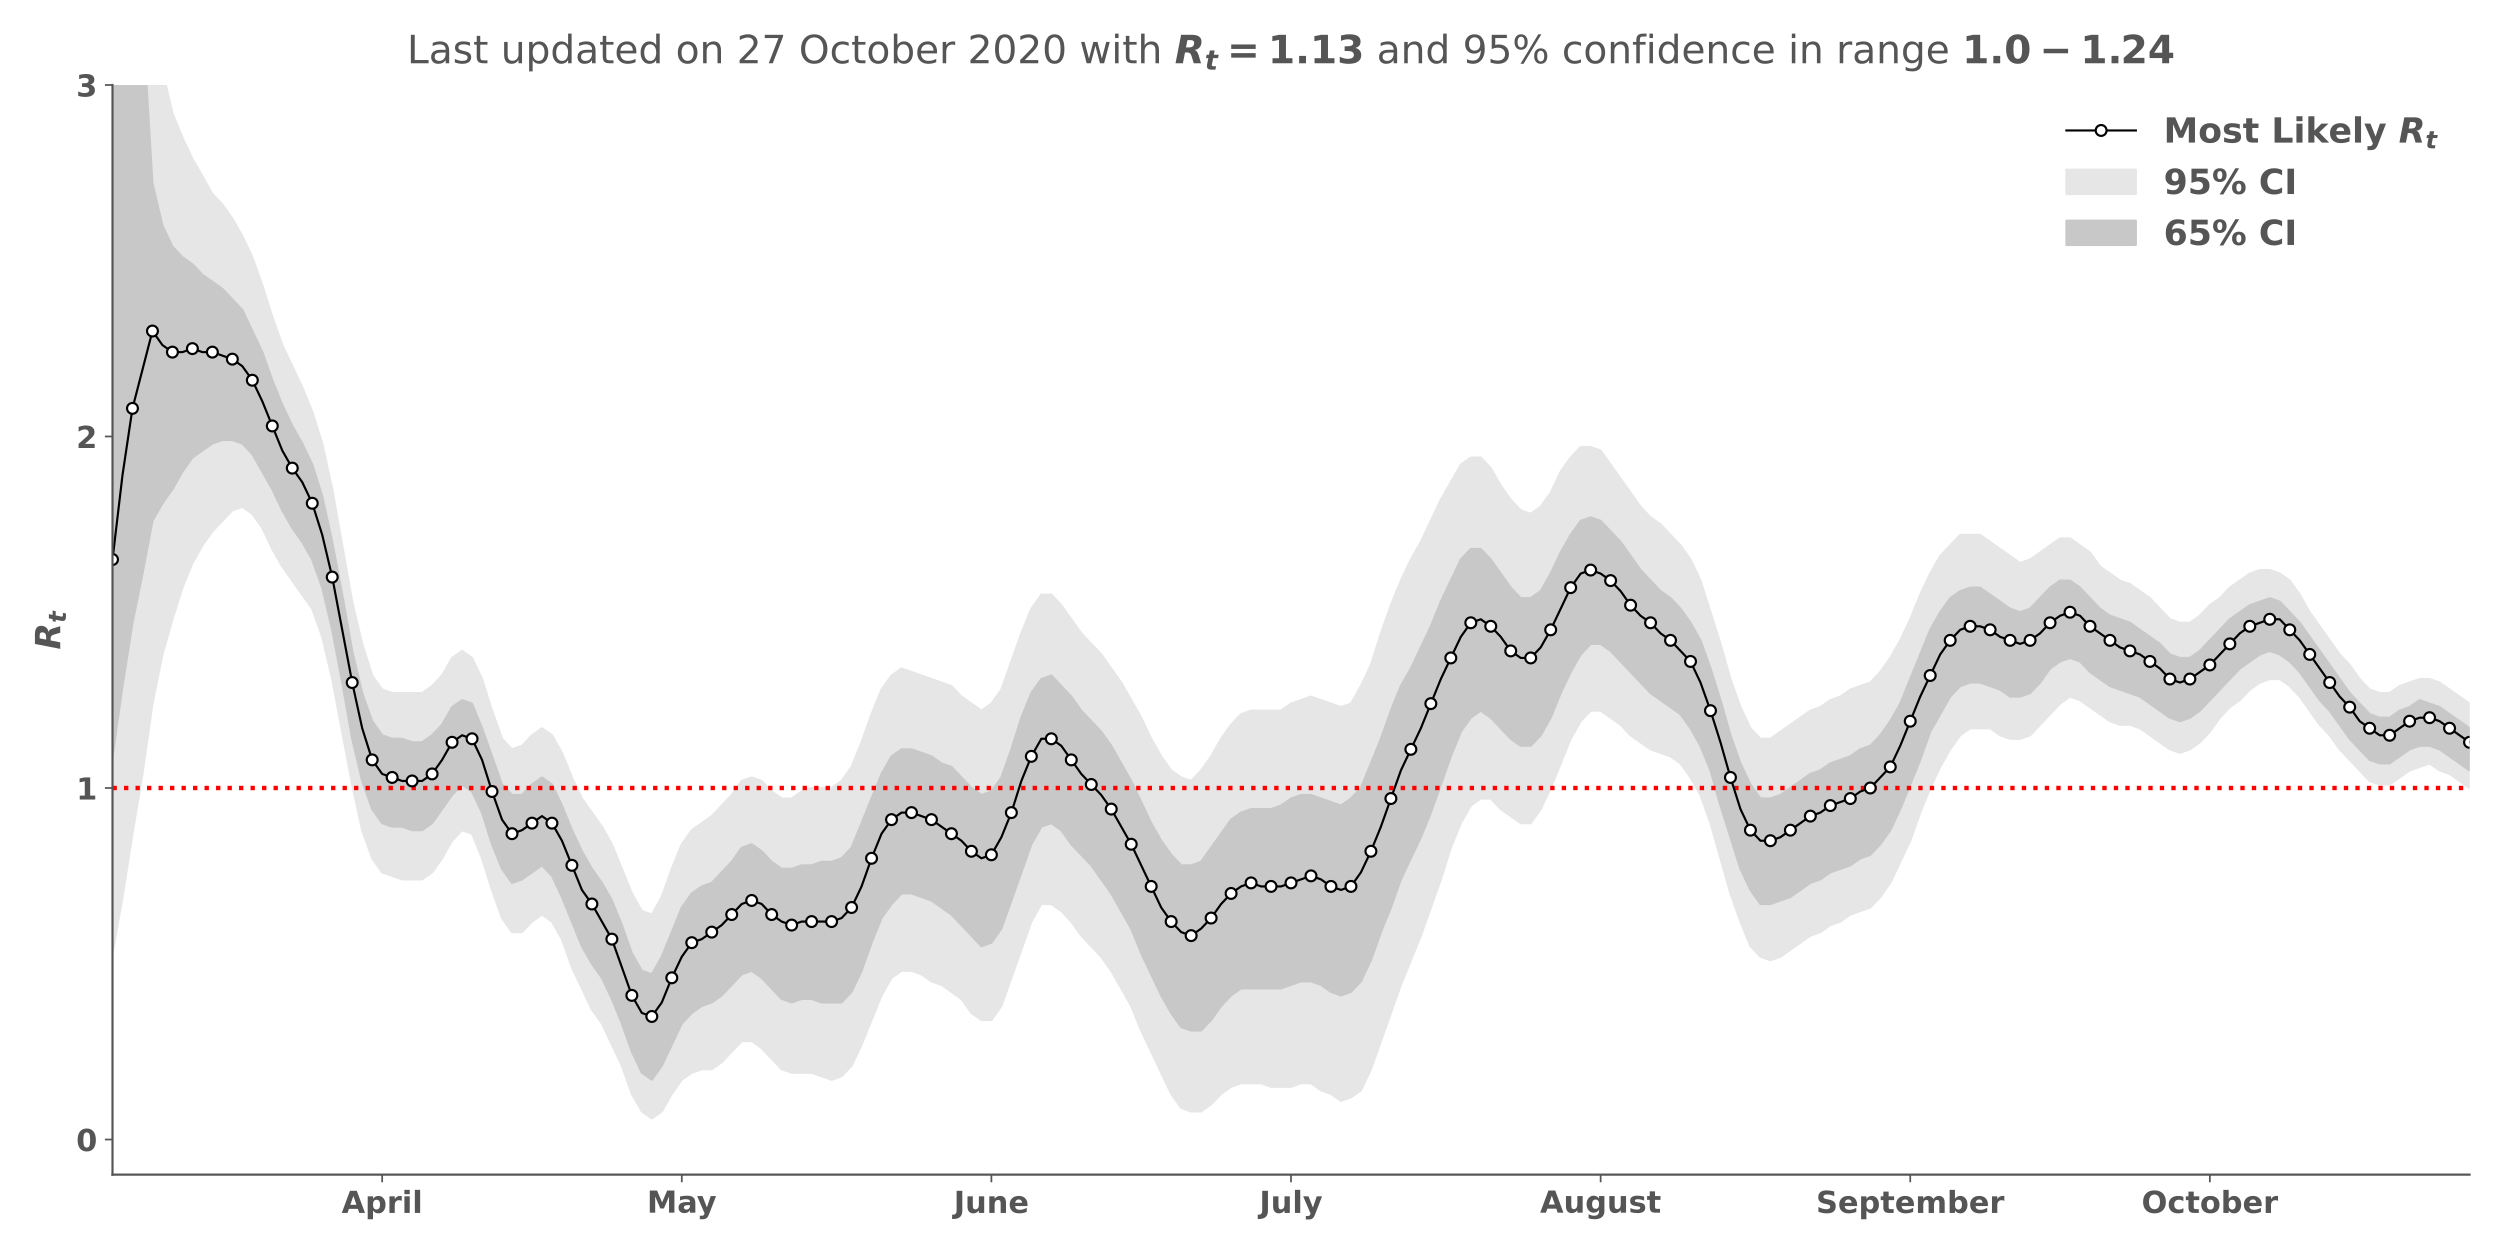 <?xml version="1.0" encoding="utf-8" standalone="no"?>
<!DOCTYPE svg PUBLIC "-//W3C//DTD SVG 1.1//EN"
  "http://www.w3.org/Graphics/SVG/1.1/DTD/svg11.dtd">
<!-- Created with matplotlib (https://matplotlib.org/) -->
<svg height="576pt" version="1.1" viewBox="0 0 1152 576" width="1152pt" xmlns="http://www.w3.org/2000/svg" xmlns:xlink="http://www.w3.org/1999/xlink">
 <defs>
  <style type="text/css">*{stroke-linecap:butt;stroke-linejoin:round;}</style>
 </defs>
 <g id="figure_1">
  <g id="patch_1">
   <path d="M 0 576 
L 1152 576 
L 1152 0 
L 0 0 
z
" style="fill:#ffffff;"/>
  </g>
  <g id="axes_1">
   <g id="patch_2">
    <path d="M 51.842 541.28 
L 1137.96 541.28 
L 1137.96 39.16 
L 51.842 39.16 
z
" style="fill:#ffffff;"/>
   </g>
   <g id="PolyCollection_1">
    <path clip-path="url(#pec624c215d)" d="M 51.842 -555.285 
L 51.842 439.236 
L 56.444 413.32 
L 61.046 384.165 
L 65.649 356.629 
L 70.251 324.235 
L 74.853 301.558 
L 79.455 285.361 
L 84.057 270.783 
L 88.66 259.445 
L 93.262 251.346 
L 97.864 244.867 
L 102.466 240.008 
L 107.068 235.149 
L 111.671 233.529 
L 116.273 236.769 
L 120.875 243.247 
L 125.477 252.966 
L 130.079 261.065 
L 134.682 267.544 
L 139.284 274.023 
L 143.886 280.502 
L 148.488 293.459 
L 153.09 312.896 
L 157.692 337.193 
L 162.295 361.489 
L 166.897 382.545 
L 171.499 395.503 
L 176.101 401.982 
L 180.703 403.602 
L 185.306 405.222 
L 189.908 405.222 
L 194.51 405.222 
L 199.112 401.982 
L 203.714 395.503 
L 208.317 387.405 
L 212.919 382.545 
L 217.521 384.165 
L 222.123 395.503 
L 226.725 410.081 
L 231.328 423.039 
L 235.93 429.518 
L 240.532 429.518 
L 245.134 424.659 
L 249.736 421.419 
L 254.339 424.659 
L 258.941 432.757 
L 263.543 445.715 
L 268.145 455.434 
L 272.747 465.152 
L 277.35 471.631 
L 281.952 481.35 
L 286.554 491.068 
L 291.156 504.026 
L 295.758 512.125 
L 300.361 515.364 
L 304.963 512.125 
L 309.565 504.026 
L 314.167 497.547 
L 318.769 494.307 
L 323.372 492.688 
L 327.974 492.688 
L 332.576 489.448 
L 337.178 484.589 
L 341.78 479.73 
L 346.382 479.73 
L 350.985 482.969 
L 355.587 487.829 
L 360.189 492.688 
L 364.791 494.307 
L 369.393 494.307 
L 373.996 494.307 
L 378.598 495.927 
L 383.2 497.547 
L 387.802 495.927 
L 392.404 491.068 
L 397.007 481.35 
L 401.609 470.011 
L 406.211 458.673 
L 410.813 450.574 
L 415.415 447.335 
L 420.018 447.335 
L 424.62 448.955 
L 429.222 452.194 
L 433.824 453.814 
L 438.426 457.053 
L 443.029 460.293 
L 447.631 466.772 
L 452.233 470.011 
L 456.835 470.011 
L 461.437 463.532 
L 466.04 450.574 
L 470.642 437.617 
L 475.244 424.659 
L 479.846 416.56 
L 484.448 416.56 
L 489.051 419.799 
L 493.653 424.659 
L 498.255 431.138 
L 502.857 435.997 
L 507.459 440.856 
L 512.061 447.335 
L 516.664 455.434 
L 521.266 463.532 
L 525.868 474.871 
L 530.47 484.589 
L 535.072 494.307 
L 539.675 504.026 
L 544.277 510.505 
L 548.879 512.125 
L 553.481 512.125 
L 558.083 508.885 
L 562.686 504.026 
L 567.288 500.786 
L 571.89 499.167 
L 576.492 499.167 
L 581.094 499.167 
L 585.697 500.786 
L 590.299 500.786 
L 594.901 500.786 
L 599.503 499.167 
L 604.105 499.167 
L 608.708 502.406 
L 613.31 504.026 
L 617.912 507.265 
L 622.514 505.646 
L 627.116 502.406 
L 631.719 492.688 
L 636.321 479.73 
L 640.923 466.772 
L 645.525 453.814 
L 650.127 442.476 
L 654.73 431.138 
L 659.332 418.18 
L 663.934 405.222 
L 668.536 390.644 
L 673.138 379.306 
L 677.741 371.207 
L 682.343 367.968 
L 686.945 367.968 
L 691.547 372.827 
L 696.149 376.066 
L 700.751 379.306 
L 705.354 379.306 
L 709.956 372.827 
L 714.558 363.108 
L 719.16 351.77 
L 723.762 340.432 
L 728.365 332.333 
L 732.967 327.474 
L 737.569 327.474 
L 742.171 330.714 
L 746.773 333.953 
L 751.376 338.812 
L 755.978 342.052 
L 760.58 345.291 
L 765.182 346.911 
L 769.784 348.531 
L 774.387 351.77 
L 778.989 358.249 
L 783.591 366.348 
L 788.193 379.306 
L 792.795 395.503 
L 797.398 411.701 
L 802 424.659 
L 806.602 435.997 
L 811.204 440.856 
L 815.806 442.476 
L 820.409 440.856 
L 825.011 437.617 
L 829.613 434.377 
L 834.215 431.138 
L 838.817 429.518 
L 843.42 426.278 
L 848.022 424.659 
L 852.624 421.419 
L 857.226 419.799 
L 861.828 418.18 
L 866.431 413.32 
L 871.033 406.841 
L 875.635 397.123 
L 880.237 387.405 
L 884.839 374.447 
L 889.441 363.108 
L 894.044 353.39 
L 898.646 345.291 
L 903.248 338.812 
L 907.85 335.573 
L 912.452 335.573 
L 917.055 335.573 
L 921.657 338.812 
L 926.259 340.432 
L 930.861 340.432 
L 935.463 338.812 
L 940.066 333.953 
L 944.668 329.094 
L 949.27 324.235 
L 953.872 320.995 
L 958.474 322.615 
L 963.077 325.854 
L 967.679 329.094 
L 972.281 332.333 
L 976.883 333.953 
L 981.485 333.953 
L 986.088 335.573 
L 990.69 338.812 
L 995.292 342.052 
L 999.894 345.291 
L 1004.496 346.911 
L 1009.099 345.291 
L 1013.701 342.052 
L 1018.303 337.193 
L 1022.905 330.714 
L 1027.507 325.854 
L 1032.11 322.615 
L 1036.712 317.756 
L 1041.314 314.516 
L 1045.916 312.896 
L 1050.518 312.896 
L 1055.12 316.136 
L 1059.723 320.995 
L 1064.325 327.474 
L 1068.927 333.953 
L 1073.529 338.812 
L 1078.131 345.291 
L 1082.734 350.15 
L 1087.336 355.01 
L 1091.938 359.869 
L 1096.54 361.489 
L 1101.142 361.489 
L 1105.745 358.249 
L 1110.347 355.01 
L 1114.949 353.39 
L 1119.551 351.77 
L 1124.153 355.01 
L 1128.756 356.629 
L 1133.358 359.869 
L 1137.96 363.108 
L 1137.96 324.235 
L 1137.96 324.235 
L 1133.358 320.995 
L 1128.756 317.756 
L 1124.153 314.516 
L 1119.551 312.896 
L 1114.949 312.896 
L 1110.347 314.516 
L 1105.745 316.136 
L 1101.142 319.375 
L 1096.54 319.375 
L 1091.938 317.756 
L 1087.336 312.896 
L 1082.734 306.417 
L 1078.131 301.558 
L 1073.529 295.079 
L 1068.927 288.6 
L 1064.325 282.121 
L 1059.723 274.023 
L 1055.12 267.544 
L 1050.518 264.304 
L 1045.916 262.684 
L 1041.314 262.684 
L 1036.712 264.304 
L 1032.11 267.544 
L 1027.507 270.783 
L 1022.905 275.642 
L 1018.303 278.882 
L 1013.701 283.741 
L 1009.099 286.981 
L 1004.496 286.981 
L 999.894 285.361 
L 995.292 280.502 
L 990.69 275.642 
L 986.088 272.403 
L 981.485 269.163 
L 976.883 267.544 
L 972.281 264.304 
L 967.679 261.065 
L 963.077 254.586 
L 958.474 251.346 
L 953.872 248.107 
L 949.27 248.107 
L 944.668 251.346 
L 940.066 254.586 
L 935.463 257.825 
L 930.861 259.445 
L 926.259 256.205 
L 921.657 252.966 
L 917.055 249.726 
L 912.452 246.487 
L 907.85 246.487 
L 903.248 246.487 
L 898.646 251.346 
L 894.044 256.205 
L 889.441 264.304 
L 884.839 274.023 
L 880.237 285.361 
L 875.635 295.079 
L 871.033 303.178 
L 866.431 309.657 
L 861.828 314.516 
L 857.226 316.136 
L 852.624 317.756 
L 848.022 320.995 
L 843.42 322.615 
L 838.817 325.854 
L 834.215 327.474 
L 829.613 330.714 
L 825.011 333.953 
L 820.409 337.193 
L 815.806 340.432 
L 811.204 340.432 
L 806.602 335.573 
L 802 325.854 
L 797.398 312.896 
L 792.795 296.699 
L 788.193 282.121 
L 783.591 267.544 
L 778.989 257.825 
L 774.387 251.346 
L 769.784 246.487 
L 765.182 241.628 
L 760.58 238.388 
L 755.978 233.529 
L 751.376 227.05 
L 746.773 220.571 
L 742.171 214.092 
L 737.569 207.613 
L 732.967 205.993 
L 728.365 205.993 
L 723.762 210.853 
L 719.16 217.332 
L 714.558 227.05 
L 709.956 233.529 
L 705.354 236.769 
L 700.751 235.149 
L 696.149 230.29 
L 691.547 223.811 
L 686.945 215.712 
L 682.343 210.853 
L 677.741 210.853 
L 673.138 214.092 
L 668.536 222.191 
L 663.934 230.29 
L 659.332 240.008 
L 654.73 249.726 
L 650.127 257.825 
L 645.525 267.544 
L 640.923 278.882 
L 636.321 291.84 
L 631.719 306.417 
L 627.116 316.136 
L 622.514 324.235 
L 617.912 325.854 
L 613.31 324.235 
L 608.708 322.615 
L 604.105 320.995 
L 599.503 322.615 
L 594.901 324.235 
L 590.299 327.474 
L 585.697 327.474 
L 581.094 327.474 
L 576.492 327.474 
L 571.89 329.094 
L 567.288 333.953 
L 562.686 340.432 
L 558.083 348.531 
L 553.481 355.01 
L 548.879 359.869 
L 544.277 358.249 
L 539.675 355.01 
L 535.072 348.531 
L 530.47 340.432 
L 525.868 330.714 
L 521.266 322.615 
L 516.664 314.516 
L 512.061 308.037 
L 507.459 301.558 
L 502.857 296.699 
L 498.255 291.84 
L 493.653 285.361 
L 489.051 278.882 
L 484.448 274.023 
L 479.846 274.023 
L 475.244 280.502 
L 470.642 291.84 
L 466.04 304.798 
L 461.437 317.756 
L 456.835 324.235 
L 452.233 327.474 
L 447.631 324.235 
L 443.029 320.995 
L 438.426 316.136 
L 433.824 314.516 
L 429.222 312.896 
L 424.62 311.277 
L 420.018 309.657 
L 415.415 308.037 
L 410.813 311.277 
L 406.211 317.756 
L 401.609 329.094 
L 397.007 342.052 
L 392.404 353.39 
L 387.802 359.869 
L 383.2 363.108 
L 378.598 363.108 
L 373.996 363.108 
L 369.393 364.728 
L 364.791 367.968 
L 360.189 367.968 
L 355.587 364.728 
L 350.985 359.869 
L 346.382 358.249 
L 341.78 359.869 
L 337.178 366.348 
L 332.576 371.207 
L 327.974 376.066 
L 323.372 379.306 
L 318.769 382.545 
L 314.167 389.024 
L 309.565 400.362 
L 304.963 413.32 
L 300.361 421.419 
L 295.758 419.799 
L 291.156 411.701 
L 286.554 400.362 
L 281.952 389.024 
L 277.35 380.926 
L 272.747 374.447 
L 268.145 367.968 
L 263.543 358.249 
L 258.941 346.911 
L 254.339 338.812 
L 249.736 335.573 
L 245.134 338.812 
L 240.532 343.671 
L 235.93 345.291 
L 231.328 340.432 
L 226.725 327.474 
L 222.123 312.896 
L 217.521 303.178 
L 212.919 299.938 
L 208.317 303.178 
L 203.714 311.277 
L 199.112 316.136 
L 194.51 319.375 
L 189.908 319.375 
L 185.306 319.375 
L 180.703 319.375 
L 176.101 317.756 
L 171.499 311.277 
L 166.897 296.699 
L 162.295 277.262 
L 157.692 251.346 
L 153.09 225.43 
L 148.488 204.374 
L 143.886 189.796 
L 139.284 178.458 
L 134.682 168.739 
L 130.079 159.021 
L 125.477 146.063 
L 120.875 131.485 
L 116.273 118.527 
L 111.671 108.809 
L 107.068 100.71 
L 102.466 94.231 
L 97.864 89.372 
L 93.262 81.273 
L 88.66 73.175 
L 84.057 63.456 
L 79.455 52.118 
L 74.853 32.681 
L 70.251 0.286 
L 65.649 -122.814 
L 61.046 -242.675 
L 56.444 -391.691 
L 51.842 -555.285 
z
" style="fill:#e6e6e6;stroke:#e6e6e6;"/>
   </g>
   <g id="PolyCollection_2">
    <path clip-path="url(#pec624c215d)" d="M 51.842 -263.732 
L 51.842 348.531 
L 56.444 316.136 
L 61.046 286.981 
L 65.649 264.304 
L 70.251 240.008 
L 74.853 231.909 
L 79.455 225.43 
L 84.057 217.332 
L 88.66 210.853 
L 93.262 207.613 
L 97.864 204.374 
L 102.466 202.754 
L 107.068 202.754 
L 111.671 204.374 
L 116.273 209.233 
L 120.875 217.332 
L 125.477 225.43 
L 130.079 235.149 
L 134.682 243.247 
L 139.284 249.726 
L 143.886 257.825 
L 148.488 270.783 
L 153.09 290.22 
L 157.692 314.516 
L 162.295 340.432 
L 166.897 359.869 
L 171.499 372.827 
L 176.101 379.306 
L 180.703 380.926 
L 185.306 380.926 
L 189.908 382.545 
L 194.51 382.545 
L 199.112 379.306 
L 203.714 372.827 
L 208.317 366.348 
L 212.919 361.489 
L 217.521 364.728 
L 222.123 374.447 
L 226.725 389.024 
L 231.328 400.362 
L 235.93 406.841 
L 240.532 405.222 
L 245.134 401.982 
L 249.736 398.743 
L 254.339 403.602 
L 258.941 413.32 
L 263.543 424.659 
L 268.145 435.997 
L 272.747 444.095 
L 277.35 450.574 
L 281.952 460.293 
L 286.554 471.631 
L 291.156 484.589 
L 295.758 494.307 
L 300.361 497.547 
L 304.963 491.068 
L 309.565 481.35 
L 314.167 471.631 
L 318.769 466.772 
L 323.372 463.532 
L 327.974 461.913 
L 332.576 458.673 
L 337.178 453.814 
L 341.78 448.955 
L 346.382 447.335 
L 350.985 450.574 
L 355.587 455.434 
L 360.189 460.293 
L 364.791 461.913 
L 369.393 460.293 
L 373.996 460.293 
L 378.598 461.913 
L 383.2 461.913 
L 387.802 461.913 
L 392.404 457.053 
L 397.007 447.335 
L 401.609 434.377 
L 406.211 423.039 
L 410.813 416.56 
L 415.415 411.701 
L 420.018 411.701 
L 424.62 413.32 
L 429.222 414.94 
L 433.824 418.18 
L 438.426 421.419 
L 443.029 426.278 
L 447.631 431.138 
L 452.233 435.997 
L 456.835 434.377 
L 461.437 427.898 
L 466.04 414.94 
L 470.642 401.982 
L 475.244 389.024 
L 479.846 380.926 
L 484.448 379.306 
L 489.051 382.545 
L 493.653 389.024 
L 498.255 393.883 
L 502.857 398.743 
L 507.459 405.222 
L 512.061 411.701 
L 516.664 419.799 
L 521.266 427.898 
L 525.868 439.236 
L 530.47 448.955 
L 535.072 458.673 
L 539.675 466.772 
L 544.277 473.251 
L 548.879 474.871 
L 553.481 474.871 
L 558.083 470.011 
L 562.686 463.532 
L 567.288 458.673 
L 571.89 455.434 
L 576.492 455.434 
L 581.094 455.434 
L 585.697 455.434 
L 590.299 455.434 
L 594.901 453.814 
L 599.503 452.194 
L 604.105 452.194 
L 608.708 453.814 
L 613.31 457.053 
L 617.912 458.673 
L 622.514 457.053 
L 627.116 452.194 
L 631.719 442.476 
L 636.321 429.518 
L 640.923 418.18 
L 645.525 405.222 
L 650.127 395.503 
L 654.73 385.785 
L 659.332 374.447 
L 663.934 361.489 
L 668.536 348.531 
L 673.138 337.193 
L 677.741 330.714 
L 682.343 327.474 
L 686.945 330.714 
L 691.547 335.573 
L 696.149 340.432 
L 700.751 343.671 
L 705.354 343.671 
L 709.956 338.812 
L 714.558 330.714 
L 719.16 319.375 
L 723.762 309.657 
L 728.365 301.558 
L 732.967 296.699 
L 737.569 296.699 
L 742.171 299.938 
L 746.773 304.798 
L 751.376 309.657 
L 755.978 314.516 
L 760.58 319.375 
L 765.182 322.615 
L 769.784 325.854 
L 774.387 329.094 
L 778.989 335.573 
L 783.591 343.671 
L 788.193 355.01 
L 792.795 371.207 
L 797.398 385.785 
L 802 400.362 
L 806.602 410.081 
L 811.204 416.56 
L 815.806 416.56 
L 820.409 414.94 
L 825.011 413.32 
L 829.613 410.081 
L 834.215 406.841 
L 838.817 405.222 
L 843.42 401.982 
L 848.022 400.362 
L 852.624 398.743 
L 857.226 395.503 
L 861.828 393.883 
L 866.431 389.024 
L 871.033 382.545 
L 875.635 372.827 
L 880.237 361.489 
L 884.839 350.15 
L 889.441 337.193 
L 894.044 329.094 
L 898.646 320.995 
L 903.248 316.136 
L 907.85 314.516 
L 912.452 314.516 
L 917.055 316.136 
L 921.657 317.756 
L 926.259 320.995 
L 930.861 320.995 
L 935.463 319.375 
L 940.066 314.516 
L 944.668 308.037 
L 949.27 304.798 
L 953.872 303.178 
L 958.474 304.798 
L 963.077 309.657 
L 967.679 312.896 
L 972.281 316.136 
L 976.883 317.756 
L 981.485 319.375 
L 986.088 320.995 
L 990.69 324.235 
L 995.292 327.474 
L 999.894 330.714 
L 1004.496 332.333 
L 1009.099 330.714 
L 1013.701 327.474 
L 1018.303 322.615 
L 1022.905 317.756 
L 1027.507 312.896 
L 1032.11 308.037 
L 1036.712 304.798 
L 1041.314 301.558 
L 1045.916 299.938 
L 1050.518 301.558 
L 1055.12 304.798 
L 1059.723 309.657 
L 1064.325 316.136 
L 1068.927 322.615 
L 1073.529 327.474 
L 1078.131 333.953 
L 1082.734 340.432 
L 1087.336 345.291 
L 1091.938 350.15 
L 1096.54 351.77 
L 1101.142 351.77 
L 1105.745 348.531 
L 1110.347 345.291 
L 1114.949 343.671 
L 1119.551 343.671 
L 1124.153 345.291 
L 1128.756 348.531 
L 1133.358 351.77 
L 1137.96 355.01 
L 1137.96 335.573 
L 1137.96 335.573 
L 1133.358 332.333 
L 1128.756 329.094 
L 1124.153 325.854 
L 1119.551 324.235 
L 1114.949 322.615 
L 1110.347 325.854 
L 1105.745 327.474 
L 1101.142 330.714 
L 1096.54 330.714 
L 1091.938 329.094 
L 1087.336 324.235 
L 1082.734 319.375 
L 1078.131 312.896 
L 1073.529 306.417 
L 1068.927 299.938 
L 1064.325 293.459 
L 1059.723 286.981 
L 1055.12 282.121 
L 1050.518 277.262 
L 1045.916 275.642 
L 1041.314 277.262 
L 1036.712 278.882 
L 1032.11 282.121 
L 1027.507 285.361 
L 1022.905 290.22 
L 1018.303 295.079 
L 1013.701 299.938 
L 1009.099 303.178 
L 1004.496 303.178 
L 999.894 301.558 
L 995.292 296.699 
L 990.69 293.459 
L 986.088 290.22 
L 981.485 286.981 
L 976.883 285.361 
L 972.281 283.741 
L 967.679 280.502 
L 963.077 275.642 
L 958.474 270.783 
L 953.872 267.544 
L 949.27 267.544 
L 944.668 270.783 
L 940.066 275.642 
L 935.463 280.502 
L 930.861 282.121 
L 926.259 280.502 
L 921.657 277.262 
L 917.055 274.023 
L 912.452 270.783 
L 907.85 270.783 
L 903.248 272.403 
L 898.646 275.642 
L 894.044 282.121 
L 889.441 290.22 
L 884.839 301.558 
L 880.237 312.896 
L 875.635 324.235 
L 871.033 332.333 
L 866.431 338.812 
L 861.828 343.671 
L 857.226 345.291 
L 852.624 348.531 
L 848.022 350.15 
L 843.42 351.77 
L 838.817 355.01 
L 834.215 356.629 
L 829.613 359.869 
L 825.011 363.108 
L 820.409 366.348 
L 815.806 367.968 
L 811.204 367.968 
L 806.602 361.489 
L 802 351.77 
L 797.398 338.812 
L 792.795 322.615 
L 788.193 308.037 
L 783.591 295.079 
L 778.989 286.981 
L 774.387 280.502 
L 769.784 275.642 
L 765.182 272.403 
L 760.58 267.544 
L 755.978 262.684 
L 751.376 256.205 
L 746.773 249.726 
L 742.171 244.867 
L 737.569 240.008 
L 732.967 238.388 
L 728.365 240.008 
L 723.762 246.487 
L 719.16 254.586 
L 714.558 264.304 
L 709.956 272.403 
L 705.354 275.642 
L 700.751 275.642 
L 696.149 270.783 
L 691.547 264.304 
L 686.945 257.825 
L 682.343 252.966 
L 677.741 252.966 
L 673.138 257.825 
L 668.536 267.544 
L 663.934 277.262 
L 659.332 288.6 
L 654.73 298.319 
L 650.127 308.037 
L 645.525 316.136 
L 640.923 327.474 
L 636.321 340.432 
L 631.719 351.77 
L 627.116 363.108 
L 622.514 367.968 
L 617.912 371.207 
L 613.31 369.587 
L 608.708 367.968 
L 604.105 366.348 
L 599.503 366.348 
L 594.901 367.968 
L 590.299 371.207 
L 585.697 372.827 
L 581.094 372.827 
L 576.492 372.827 
L 571.89 374.447 
L 567.288 377.686 
L 562.686 384.165 
L 558.083 390.644 
L 553.481 397.123 
L 548.879 398.743 
L 544.277 398.743 
L 539.675 393.883 
L 535.072 387.405 
L 530.47 379.306 
L 525.868 369.587 
L 521.266 359.869 
L 516.664 351.77 
L 512.061 343.671 
L 507.459 337.193 
L 502.857 332.333 
L 498.255 327.474 
L 493.653 320.995 
L 489.051 316.136 
L 484.448 311.277 
L 479.846 312.896 
L 475.244 319.375 
L 470.642 330.714 
L 466.04 345.291 
L 461.437 358.249 
L 456.835 364.728 
L 452.233 366.348 
L 447.631 363.108 
L 443.029 358.249 
L 438.426 353.39 
L 433.824 351.77 
L 429.222 348.531 
L 424.62 346.911 
L 420.018 345.291 
L 415.415 345.291 
L 410.813 348.531 
L 406.211 356.629 
L 401.609 367.968 
L 397.007 379.306 
L 392.404 390.644 
L 387.802 395.503 
L 383.2 397.123 
L 378.598 397.123 
L 373.996 398.743 
L 369.393 398.743 
L 364.791 400.362 
L 360.189 400.362 
L 355.587 397.123 
L 350.985 392.264 
L 346.382 389.024 
L 341.78 390.644 
L 337.178 397.123 
L 332.576 401.982 
L 327.974 406.841 
L 323.372 408.461 
L 318.769 411.701 
L 314.167 418.18 
L 309.565 429.518 
L 304.963 440.856 
L 300.361 448.955 
L 295.758 447.335 
L 291.156 439.236 
L 286.554 426.278 
L 281.952 414.94 
L 277.35 406.841 
L 272.747 400.362 
L 268.145 392.264 
L 263.543 382.545 
L 258.941 371.207 
L 254.339 361.489 
L 249.736 358.249 
L 245.134 361.489 
L 240.532 366.348 
L 235.93 366.348 
L 231.328 361.489 
L 226.725 348.531 
L 222.123 335.573 
L 217.521 324.235 
L 212.919 322.615 
L 208.317 325.854 
L 203.714 333.953 
L 199.112 338.812 
L 194.51 342.052 
L 189.908 342.052 
L 185.306 340.432 
L 180.703 340.432 
L 176.101 338.812 
L 171.499 332.333 
L 166.897 319.375 
L 162.295 299.938 
L 157.692 274.023 
L 153.09 249.726 
L 148.488 228.67 
L 143.886 214.092 
L 139.284 204.374 
L 134.682 196.275 
L 130.079 186.557 
L 125.477 175.218 
L 120.875 162.26 
L 116.273 152.542 
L 111.671 142.823 
L 107.068 137.964 
L 102.466 133.105 
L 97.864 129.866 
L 93.262 126.626 
L 88.66 121.767 
L 84.057 118.527 
L 79.455 113.668 
L 74.853 103.95 
L 70.251 84.513 
L 65.649 8.385 
L 61.046 -67.743 
L 56.444 -160.068 
L 51.842 -263.732 
z
" style="fill:#c8c8c8;stroke:#c8c8c8;"/>
   </g>
   <g id="matplotlib.axis_1">
    <g id="xtick_1">
     <g id="line2d_1">
      <defs>
       <path d="M 0 0 
L 0 3.5 
" id="m98dfe0235d" style="stroke:#555555;stroke-width:0.8;"/>
      </defs>
      <g>
       <use style="fill:#555555;stroke:#555555;stroke-width:0.8;" x="176.101" xlink:href="#m98dfe0235d" y="541.28"/>
      </g>
     </g>
     <g id="text_1">
      <!-- April -->
      <g style="fill:#555555;" transform="translate(157.422 558.918)scale(0.14 -0.14)">
       <defs>
        <path d="M 53.422 13.281 
L 24.031 13.281 
L 19.391 0 
L 0.484 0 
L 27.484 72.906 
L 49.906 72.906 
L 76.906 0 
L 58.016 0 
z
M 28.719 26.812 
L 48.688 26.812 
L 38.719 55.812 
z
" id="DejaVuSans-Bold-65"/>
        <path d="M 25.875 7.906 
L 25.875 -20.797 
L 8.406 -20.797 
L 8.406 54.688 
L 25.875 54.688 
L 25.875 46.688 
Q 29.5 51.469 33.891 53.734 
Q 38.281 56 44 56 
Q 54.109 56 60.594 47.969 
Q 67.094 39.938 67.094 27.297 
Q 67.094 14.656 60.594 6.609 
Q 54.109 -1.422 44 -1.422 
Q 38.281 -1.422 33.891 0.844 
Q 29.5 3.125 25.875 7.906 
z
M 37.5 43.312 
Q 31.891 43.312 28.875 39.188 
Q 25.875 35.062 25.875 27.297 
Q 25.875 19.531 28.875 15.406 
Q 31.891 11.281 37.5 11.281 
Q 43.109 11.281 46.062 15.375 
Q 49.031 19.484 49.031 27.297 
Q 49.031 35.109 46.062 39.203 
Q 43.109 43.312 37.5 43.312 
z
" id="DejaVuSans-Bold-112"/>
        <path d="M 49.031 39.797 
Q 46.734 40.875 44.453 41.375 
Q 42.188 41.891 39.891 41.891 
Q 33.156 41.891 29.516 37.562 
Q 25.875 33.25 25.875 25.203 
L 25.875 0 
L 8.406 0 
L 8.406 54.688 
L 25.875 54.688 
L 25.875 45.703 
Q 29.25 51.078 33.609 53.531 
Q 37.984 56 44.094 56 
Q 44.969 56 45.984 55.922 
Q 47.016 55.859 48.969 55.609 
z
" id="DejaVuSans-Bold-114"/>
        <path d="M 8.406 54.688 
L 25.875 54.688 
L 25.875 0 
L 8.406 0 
z
M 8.406 75.984 
L 25.875 75.984 
L 25.875 61.719 
L 8.406 61.719 
z
" id="DejaVuSans-Bold-105"/>
        <path d="M 8.406 75.984 
L 25.875 75.984 
L 25.875 0 
L 8.406 0 
z
" id="DejaVuSans-Bold-108"/>
       </defs>
       <use xlink:href="#DejaVuSans-Bold-65"/>
       <use x="77.393" xlink:href="#DejaVuSans-Bold-112"/>
       <use x="148.975" xlink:href="#DejaVuSans-Bold-114"/>
       <use x="198.291" xlink:href="#DejaVuSans-Bold-105"/>
       <use x="232.568" xlink:href="#DejaVuSans-Bold-108"/>
      </g>
     </g>
    </g>
    <g id="xtick_2">
     <g id="line2d_2">
      <g>
       <use style="fill:#555555;stroke:#555555;stroke-width:0.8;" x="314.167" xlink:href="#m98dfe0235d" y="541.28"/>
      </g>
     </g>
     <g id="text_2">
      <!-- May -->
      <g style="fill:#555555;" transform="translate(298.133 558.808)scale(0.14 -0.14)">
       <defs>
        <path d="M 9.188 72.906 
L 33.109 72.906 
L 49.703 33.891 
L 66.406 72.906 
L 90.281 72.906 
L 90.281 0 
L 72.516 0 
L 72.516 53.328 
L 55.719 14.016 
L 43.797 14.016 
L 27 53.328 
L 27 0 
L 9.188 0 
z
" id="DejaVuSans-Bold-77"/>
        <path d="M 32.906 24.609 
Q 27.438 24.609 24.672 22.75 
Q 21.922 20.906 21.922 17.281 
Q 21.922 13.969 24.141 12.078 
Q 26.375 10.203 30.328 10.203 
Q 35.25 10.203 38.625 13.734 
Q 42 17.281 42 22.609 
L 42 24.609 
z
M 59.625 31.203 
L 59.625 0 
L 42 0 
L 42 8.109 
Q 38.484 3.125 34.078 0.844 
Q 29.688 -1.422 23.391 -1.422 
Q 14.891 -1.422 9.594 3.531 
Q 4.297 8.5 4.297 16.406 
Q 4.297 26.031 10.906 30.516 
Q 17.531 35.016 31.688 35.016 
L 42 35.016 
L 42 36.375 
Q 42 40.531 38.719 42.453 
Q 35.453 44.391 28.516 44.391 
Q 22.906 44.391 18.062 43.266 
Q 13.234 42.141 9.078 39.891 
L 9.078 53.219 
Q 14.703 54.594 20.359 55.297 
Q 26.031 56 31.688 56 
Q 46.484 56 53.047 50.172 
Q 59.625 44.344 59.625 31.203 
z
" id="DejaVuSans-Bold-97"/>
        <path d="M 1.219 54.688 
L 18.703 54.688 
L 33.406 17.578 
L 45.906 54.688 
L 63.375 54.688 
L 40.375 -5.172 
Q 36.922 -14.312 32.297 -17.938 
Q 27.688 -21.578 20.125 -21.578 
L 10.016 -21.578 
L 10.016 -10.109 
L 15.484 -10.109 
Q 19.922 -10.109 21.938 -8.688 
Q 23.969 -7.281 25.094 -3.609 
L 25.594 -2.094 
z
" id="DejaVuSans-Bold-121"/>
       </defs>
       <use xlink:href="#DejaVuSans-Bold-77"/>
       <use x="99.512" xlink:href="#DejaVuSans-Bold-97"/>
       <use x="163.867" xlink:href="#DejaVuSans-Bold-121"/>
      </g>
     </g>
    </g>
    <g id="xtick_3">
     <g id="line2d_3">
      <g>
       <use style="fill:#555555;stroke:#555555;stroke-width:0.8;" x="456.835" xlink:href="#m98dfe0235d" y="541.28"/>
      </g>
     </g>
     <g id="text_3">
      <!-- June -->
      <g style="fill:#555555;" transform="translate(439.517 558.918)scale(0.14 -0.14)">
       <defs>
        <path d="M 9.188 72.906 
L 27.984 72.906 
L 27.984 7.078 
Q 27.984 -6.547 20.578 -13.281 
Q 13.188 -20.016 -1.812 -20.016 
L -5.609 -20.016 
L -5.609 -5.812 
L -2.688 -5.812 
Q 3.172 -5.812 6.172 -2.531 
Q 9.188 0.734 9.188 7.078 
z
" id="DejaVuSans-Bold-74"/>
        <path d="M 7.812 21.297 
L 7.812 54.688 
L 25.391 54.688 
L 25.391 49.219 
Q 25.391 44.781 25.344 38.062 
Q 25.297 31.344 25.297 29.109 
Q 25.297 22.516 25.641 19.609 
Q 25.984 16.703 26.812 15.375 
Q 27.875 13.672 29.609 12.734 
Q 31.344 11.812 33.594 11.812 
Q 39.062 11.812 42.188 16.016 
Q 45.312 20.219 45.312 27.688 
L 45.312 54.688 
L 62.797 54.688 
L 62.797 0 
L 45.312 0 
L 45.312 7.906 
Q 41.359 3.125 36.938 0.844 
Q 32.516 -1.422 27.203 -1.422 
Q 17.719 -1.422 12.766 4.391 
Q 7.812 10.203 7.812 21.297 
z
" id="DejaVuSans-Bold-117"/>
        <path d="M 63.375 33.297 
L 63.375 0 
L 45.797 0 
L 45.797 5.422 
L 45.797 25.484 
Q 45.797 32.562 45.484 35.25 
Q 45.172 37.938 44.391 39.203 
Q 43.359 40.922 41.594 41.875 
Q 39.844 42.828 37.594 42.828 
Q 32.125 42.828 29 38.594 
Q 25.875 34.375 25.875 26.906 
L 25.875 0 
L 8.406 0 
L 8.406 54.688 
L 25.875 54.688 
L 25.875 46.688 
Q 29.828 51.469 34.266 53.734 
Q 38.719 56 44.094 56 
Q 53.562 56 58.469 50.188 
Q 63.375 44.391 63.375 33.297 
z
" id="DejaVuSans-Bold-110"/>
        <path d="M 62.984 27.484 
L 62.984 22.516 
L 22.125 22.516 
Q 22.75 16.359 26.562 13.281 
Q 30.375 10.203 37.203 10.203 
Q 42.719 10.203 48.5 11.844 
Q 54.297 13.484 60.406 16.797 
L 60.406 3.328 
Q 54.203 0.984 48 -0.219 
Q 41.797 -1.422 35.594 -1.422 
Q 20.75 -1.422 12.516 6.125 
Q 4.297 13.672 4.297 27.297 
Q 4.297 40.672 12.375 48.328 
Q 20.453 56 34.625 56 
Q 47.516 56 55.25 48.234 
Q 62.984 40.484 62.984 27.484 
z
M 45.016 33.297 
Q 45.016 38.281 42.109 41.328 
Q 39.203 44.391 34.516 44.391 
Q 29.438 44.391 26.266 41.531 
Q 23.094 38.672 22.312 33.297 
z
" id="DejaVuSans-Bold-101"/>
       </defs>
       <use xlink:href="#DejaVuSans-Bold-74"/>
       <use x="37.207" xlink:href="#DejaVuSans-Bold-117"/>
       <use x="108.398" xlink:href="#DejaVuSans-Bold-110"/>
       <use x="179.59" xlink:href="#DejaVuSans-Bold-101"/>
      </g>
     </g>
    </g>
    <g id="xtick_4">
     <g id="line2d_4">
      <g>
       <use style="fill:#555555;stroke:#555555;stroke-width:0.8;" x="594.901" xlink:href="#m98dfe0235d" y="541.28"/>
      </g>
     </g>
     <g id="text_4">
      <!-- July -->
      <g style="fill:#555555;" transform="translate(580.351 558.918)scale(0.14 -0.14)">
       <use xlink:href="#DejaVuSans-Bold-74"/>
       <use x="37.207" xlink:href="#DejaVuSans-Bold-117"/>
       <use x="108.398" xlink:href="#DejaVuSans-Bold-108"/>
       <use x="142.676" xlink:href="#DejaVuSans-Bold-121"/>
      </g>
     </g>
    </g>
    <g id="xtick_5">
     <g id="line2d_5">
      <g>
       <use style="fill:#555555;stroke:#555555;stroke-width:0.8;" x="737.569" xlink:href="#m98dfe0235d" y="541.28"/>
      </g>
     </g>
     <g id="text_5">
      <!-- August -->
      <g style="fill:#555555;" transform="translate(709.663 558.808)scale(0.14 -0.14)">
       <defs>
        <path d="M 45.609 9.281 
Q 42 4.5 37.641 2.25 
Q 33.297 0 27.594 0 
Q 17.578 0 11.031 7.875 
Q 4.5 15.766 4.5 27.984 
Q 4.5 40.234 11.031 48.062 
Q 17.578 55.906 27.594 55.906 
Q 33.297 55.906 37.641 53.656 
Q 42 51.422 45.609 46.578 
L 45.609 54.688 
L 63.188 54.688 
L 63.188 5.516 
Q 63.188 -7.672 54.859 -14.625 
Q 46.531 -21.578 30.719 -21.578 
Q 25.594 -21.578 20.797 -20.797 
Q 16.016 -20.016 11.188 -18.406 
L 11.188 -4.781 
Q 15.766 -7.422 20.156 -8.719 
Q 24.562 -10.016 29 -10.016 
Q 37.594 -10.016 41.594 -6.25 
Q 45.609 -2.484 45.609 5.516 
z
M 34.078 43.312 
Q 28.656 43.312 25.625 39.297 
Q 22.609 35.297 22.609 27.984 
Q 22.609 20.453 25.531 16.578 
Q 28.469 12.703 34.078 12.703 
Q 39.547 12.703 42.578 16.703 
Q 45.609 20.703 45.609 27.984 
Q 45.609 35.297 42.578 39.297 
Q 39.547 43.312 34.078 43.312 
z
" id="DejaVuSans-Bold-103"/>
        <path d="M 51.125 52.984 
L 51.125 39.703 
Q 45.516 42.047 40.281 43.219 
Q 35.062 44.391 30.422 44.391 
Q 25.438 44.391 23.016 43.141 
Q 20.609 41.891 20.609 39.312 
Q 20.609 37.203 22.438 36.078 
Q 24.266 34.969 29 34.422 
L 32.078 33.984 
Q 45.516 32.281 50.141 28.375 
Q 54.781 24.469 54.781 16.109 
Q 54.781 7.375 48.328 2.969 
Q 41.891 -1.422 29.109 -1.422 
Q 23.688 -1.422 17.891 -0.562 
Q 12.109 0.297 6 2 
L 6 15.281 
Q 11.234 12.75 16.719 11.469 
Q 22.219 10.203 27.875 10.203 
Q 33.016 10.203 35.594 11.609 
Q 38.188 13.031 38.188 15.828 
Q 38.188 18.172 36.406 19.312 
Q 34.625 20.453 29.297 21.094 
L 26.219 21.484 
Q 14.547 22.953 9.859 26.906 
Q 5.172 30.859 5.172 38.922 
Q 5.172 47.609 11.125 51.797 
Q 17.094 56 29.391 56 
Q 34.234 56 39.547 55.266 
Q 44.875 54.547 51.125 52.984 
z
" id="DejaVuSans-Bold-115"/>
        <path d="M 27.484 70.219 
L 27.484 54.688 
L 45.516 54.688 
L 45.516 42.188 
L 27.484 42.188 
L 27.484 19 
Q 27.484 15.188 29 13.844 
Q 30.516 12.5 35.016 12.5 
L 44 12.5 
L 44 0 
L 29 0 
Q 18.656 0 14.328 4.312 
Q 10.016 8.641 10.016 19 
L 10.016 42.188 
L 1.312 42.188 
L 1.312 54.688 
L 10.016 54.688 
L 10.016 70.219 
z
" id="DejaVuSans-Bold-116"/>
       </defs>
       <use xlink:href="#DejaVuSans-Bold-65"/>
       <use x="77.393" xlink:href="#DejaVuSans-Bold-117"/>
       <use x="148.584" xlink:href="#DejaVuSans-Bold-103"/>
       <use x="220.166" xlink:href="#DejaVuSans-Bold-117"/>
       <use x="291.357" xlink:href="#DejaVuSans-Bold-115"/>
       <use x="350.879" xlink:href="#DejaVuSans-Bold-116"/>
      </g>
     </g>
    </g>
    <g id="xtick_6">
     <g id="line2d_6">
      <g>
       <use style="fill:#555555;stroke:#555555;stroke-width:0.8;" x="880.237" xlink:href="#m98dfe0235d" y="541.28"/>
      </g>
     </g>
     <g id="text_6">
      <!-- September -->
      <g style="fill:#555555;" transform="translate(836.839 558.918)scale(0.14 -0.14)">
       <defs>
        <path d="M 59.906 70.609 
L 59.906 55.172 
Q 53.906 57.859 48.188 59.219 
Q 42.484 60.594 37.406 60.594 
Q 30.672 60.594 27.438 58.734 
Q 24.219 56.891 24.219 52.984 
Q 24.219 50.047 26.391 48.406 
Q 28.562 46.781 34.281 45.609 
L 42.281 44 
Q 54.438 41.547 59.562 36.562 
Q 64.703 31.594 64.703 22.406 
Q 64.703 10.359 57.547 4.469 
Q 50.391 -1.422 35.688 -1.422 
Q 28.766 -1.422 21.781 -0.094 
Q 14.797 1.219 7.812 3.812 
L 7.812 19.672 
Q 14.797 15.969 21.312 14.078 
Q 27.828 12.203 33.891 12.203 
Q 40.047 12.203 43.312 14.25 
Q 46.578 16.312 46.578 20.125 
Q 46.578 23.531 44.359 25.391 
Q 42.141 27.25 35.5 28.719 
L 28.219 30.328 
Q 17.281 32.672 12.219 37.797 
Q 7.172 42.922 7.172 51.609 
Q 7.172 62.5 14.203 68.359 
Q 21.234 74.219 34.422 74.219 
Q 40.438 74.219 46.781 73.312 
Q 53.125 72.406 59.906 70.609 
z
" id="DejaVuSans-Bold-83"/>
        <path d="M 59.078 45.609 
Q 62.406 50.688 66.969 53.344 
Q 71.531 56 77 56 
Q 86.422 56 91.359 50.188 
Q 96.297 44.391 96.297 33.297 
L 96.297 0 
L 78.719 0 
L 78.719 28.516 
Q 78.766 29.156 78.781 29.828 
Q 78.812 30.516 78.812 31.781 
Q 78.812 37.594 77.094 40.203 
Q 75.391 42.828 71.578 42.828 
Q 66.609 42.828 63.891 38.719 
Q 61.188 34.625 61.078 26.859 
L 61.078 0 
L 43.5 0 
L 43.5 28.516 
Q 43.5 37.594 41.938 40.203 
Q 40.375 42.828 36.375 42.828 
Q 31.344 42.828 28.609 38.703 
Q 25.875 34.578 25.875 26.906 
L 25.875 0 
L 8.297 0 
L 8.297 54.688 
L 25.875 54.688 
L 25.875 46.688 
Q 29.109 51.312 33.281 53.656 
Q 37.453 56 42.484 56 
Q 48.141 56 52.484 53.266 
Q 56.844 50.531 59.078 45.609 
z
" id="DejaVuSans-Bold-109"/>
        <path d="M 37.5 11.281 
Q 43.109 11.281 46.062 15.375 
Q 49.031 19.484 49.031 27.297 
Q 49.031 35.109 46.062 39.203 
Q 43.109 43.312 37.5 43.312 
Q 31.891 43.312 28.875 39.188 
Q 25.875 35.062 25.875 27.297 
Q 25.875 19.531 28.875 15.406 
Q 31.891 11.281 37.5 11.281 
z
M 25.875 46.688 
Q 29.5 51.469 33.891 53.734 
Q 38.281 56 44 56 
Q 54.109 56 60.594 47.969 
Q 67.094 39.938 67.094 27.297 
Q 67.094 14.656 60.594 6.609 
Q 54.109 -1.422 44 -1.422 
Q 38.281 -1.422 33.891 0.844 
Q 29.5 3.125 25.875 7.906 
L 25.875 0 
L 8.406 0 
L 8.406 75.984 
L 25.875 75.984 
z
" id="DejaVuSans-Bold-98"/>
       </defs>
       <use xlink:href="#DejaVuSans-Bold-83"/>
       <use x="72.021" xlink:href="#DejaVuSans-Bold-101"/>
       <use x="139.844" xlink:href="#DejaVuSans-Bold-112"/>
       <use x="211.426" xlink:href="#DejaVuSans-Bold-116"/>
       <use x="259.229" xlink:href="#DejaVuSans-Bold-101"/>
       <use x="327.051" xlink:href="#DejaVuSans-Bold-109"/>
       <use x="431.25" xlink:href="#DejaVuSans-Bold-98"/>
       <use x="502.832" xlink:href="#DejaVuSans-Bold-101"/>
       <use x="570.654" xlink:href="#DejaVuSans-Bold-114"/>
      </g>
     </g>
    </g>
    <g id="xtick_7">
     <g id="line2d_7">
      <g>
       <use style="fill:#555555;stroke:#555555;stroke-width:0.8;" x="1018.303" xlink:href="#m98dfe0235d" y="541.28"/>
      </g>
     </g>
     <g id="text_7">
      <!-- October -->
      <g style="fill:#555555;" transform="translate(986.837 558.918)scale(0.14 -0.14)">
       <defs>
        <path d="M 42.484 60.594 
Q 33.891 60.594 29.156 54.25 
Q 24.422 47.906 24.422 36.375 
Q 24.422 24.906 29.156 18.547 
Q 33.891 12.203 42.484 12.203 
Q 51.125 12.203 55.859 18.547 
Q 60.594 24.906 60.594 36.375 
Q 60.594 47.906 55.859 54.25 
Q 51.125 60.594 42.484 60.594 
z
M 42.484 74.219 
Q 60.062 74.219 70.016 64.156 
Q 79.984 54.109 79.984 36.375 
Q 79.984 18.703 70.016 8.641 
Q 60.062 -1.422 42.484 -1.422 
Q 24.953 -1.422 14.969 8.641 
Q 4.984 18.703 4.984 36.375 
Q 4.984 54.109 14.969 64.156 
Q 24.953 74.219 42.484 74.219 
z
" id="DejaVuSans-Bold-79"/>
        <path d="M 52.594 52.984 
L 52.594 38.719 
Q 49.031 41.156 45.438 42.328 
Q 41.844 43.5 37.984 43.5 
Q 30.672 43.5 26.594 39.234 
Q 22.516 34.969 22.516 27.297 
Q 22.516 19.625 26.594 15.344 
Q 30.672 11.078 37.984 11.078 
Q 42.094 11.078 45.781 12.297 
Q 49.469 13.531 52.594 15.922 
L 52.594 1.609 
Q 48.484 0.094 44.266 -0.656 
Q 40.047 -1.422 35.797 -1.422 
Q 21 -1.422 12.641 6.172 
Q 4.297 13.766 4.297 27.297 
Q 4.297 40.828 12.641 48.406 
Q 21 56 35.797 56 
Q 40.094 56 44.266 55.25 
Q 48.438 54.5 52.594 52.984 
z
" id="DejaVuSans-Bold-99"/>
        <path d="M 34.422 43.5 
Q 28.609 43.5 25.562 39.328 
Q 22.516 35.156 22.516 27.297 
Q 22.516 19.438 25.562 15.25 
Q 28.609 11.078 34.422 11.078 
Q 40.141 11.078 43.156 15.25 
Q 46.188 19.438 46.188 27.297 
Q 46.188 35.156 43.156 39.328 
Q 40.141 43.5 34.422 43.5 
z
M 34.422 56 
Q 48.531 56 56.469 48.375 
Q 64.406 40.766 64.406 27.297 
Q 64.406 13.812 56.469 6.188 
Q 48.531 -1.422 34.422 -1.422 
Q 20.266 -1.422 12.281 6.188 
Q 4.297 13.812 4.297 27.297 
Q 4.297 40.766 12.281 48.375 
Q 20.266 56 34.422 56 
z
" id="DejaVuSans-Bold-111"/>
       </defs>
       <use xlink:href="#DejaVuSans-Bold-79"/>
       <use x="85.01" xlink:href="#DejaVuSans-Bold-99"/>
       <use x="144.287" xlink:href="#DejaVuSans-Bold-116"/>
       <use x="192.09" xlink:href="#DejaVuSans-Bold-111"/>
       <use x="260.791" xlink:href="#DejaVuSans-Bold-98"/>
       <use x="332.373" xlink:href="#DejaVuSans-Bold-101"/>
       <use x="400.195" xlink:href="#DejaVuSans-Bold-114"/>
      </g>
     </g>
    </g>
   </g>
   <g id="matplotlib.axis_2">
    <g id="ytick_1">
     <g id="line2d_8">
      <defs>
       <path d="M 0 0 
L -3.5 0 
" id="m148436658d" style="stroke:#555555;stroke-width:0.8;"/>
      </defs>
      <g>
       <use style="fill:#555555;stroke:#555555;stroke-width:0.8;" x="51.842" xlink:href="#m148436658d" y="525.083"/>
      </g>
     </g>
     <g id="text_8">
      <!-- 0 -->
      <g style="fill:#555555;" transform="translate(35.101 530.401)scale(0.14 -0.14)">
       <defs>
        <path d="M 46 36.531 
Q 46 50.203 43.438 55.781 
Q 40.875 61.375 34.812 61.375 
Q 28.766 61.375 26.172 55.781 
Q 23.578 50.203 23.578 36.531 
Q 23.578 22.703 26.172 17.031 
Q 28.766 11.375 34.812 11.375 
Q 40.828 11.375 43.406 17.031 
Q 46 22.703 46 36.531 
z
M 64.797 36.375 
Q 64.797 18.266 56.984 8.422 
Q 49.172 -1.422 34.812 -1.422 
Q 20.406 -1.422 12.594 8.422 
Q 4.781 18.266 4.781 36.375 
Q 4.781 54.547 12.594 64.375 
Q 20.406 74.219 34.812 74.219 
Q 49.172 74.219 56.984 64.375 
Q 64.797 54.547 64.797 36.375 
z
" id="DejaVuSans-Bold-48"/>
       </defs>
       <use xlink:href="#DejaVuSans-Bold-48"/>
      </g>
     </g>
    </g>
    <g id="ytick_2">
     <g id="line2d_9">
      <g>
       <use style="fill:#555555;stroke:#555555;stroke-width:0.8;" x="51.842" xlink:href="#m148436658d" y="363.108"/>
      </g>
     </g>
     <g id="text_9">
      <!-- 1 -->
      <g style="fill:#555555;" transform="translate(35.101 368.427)scale(0.14 -0.14)">
       <defs>
        <path d="M 11.719 12.984 
L 28.328 12.984 
L 28.328 60.109 
L 11.281 56.594 
L 11.281 69.391 
L 28.219 72.906 
L 46.094 72.906 
L 46.094 12.984 
L 62.703 12.984 
L 62.703 0 
L 11.719 0 
z
" id="DejaVuSans-Bold-49"/>
       </defs>
       <use xlink:href="#DejaVuSans-Bold-49"/>
      </g>
     </g>
    </g>
    <g id="ytick_3">
     <g id="line2d_10">
      <g>
       <use style="fill:#555555;stroke:#555555;stroke-width:0.8;" x="51.842" xlink:href="#m148436658d" y="201.134"/>
      </g>
     </g>
     <g id="text_10">
      <!-- 2 -->
      <g style="fill:#555555;" transform="translate(35.101 206.453)scale(0.14 -0.14)">
       <defs>
        <path d="M 28.812 13.812 
L 60.891 13.812 
L 60.891 0 
L 7.906 0 
L 7.906 13.812 
L 34.516 37.312 
Q 38.094 40.531 39.797 43.609 
Q 41.5 46.688 41.5 50 
Q 41.5 55.125 38.062 58.25 
Q 34.625 61.375 28.906 61.375 
Q 24.516 61.375 19.281 59.5 
Q 14.062 57.625 8.109 53.906 
L 8.109 69.922 
Q 14.453 72.016 20.656 73.109 
Q 26.859 74.219 32.812 74.219 
Q 45.906 74.219 53.156 68.453 
Q 60.406 62.703 60.406 52.391 
Q 60.406 46.438 57.328 41.281 
Q 54.25 36.141 44.391 27.484 
z
" id="DejaVuSans-Bold-50"/>
       </defs>
       <use xlink:href="#DejaVuSans-Bold-50"/>
      </g>
     </g>
    </g>
    <g id="ytick_4">
     <g id="line2d_11">
      <g>
       <use style="fill:#555555;stroke:#555555;stroke-width:0.8;" x="51.842" xlink:href="#m148436658d" y="39.16"/>
      </g>
     </g>
     <g id="text_11">
      <!-- 3 -->
      <g style="fill:#555555;" transform="translate(35.101 44.479)scale(0.14 -0.14)">
       <defs>
        <path d="M 46.578 39.312 
Q 53.953 37.406 57.781 32.688 
Q 61.625 27.984 61.625 20.703 
Q 61.625 9.859 53.312 4.219 
Q 45.016 -1.422 29.109 -1.422 
Q 23.484 -1.422 17.844 -0.516 
Q 12.203 0.391 6.688 2.203 
L 6.688 16.703 
Q 11.969 14.062 17.156 12.719 
Q 22.359 11.375 27.391 11.375 
Q 34.859 11.375 38.844 13.953 
Q 42.828 16.547 42.828 21.391 
Q 42.828 26.375 38.75 28.938 
Q 34.672 31.5 26.703 31.5 
L 19.188 31.5 
L 19.188 43.609 
L 27.094 43.609 
Q 34.188 43.609 37.641 45.828 
Q 41.109 48.047 41.109 52.594 
Q 41.109 56.781 37.734 59.078 
Q 34.375 61.375 28.219 61.375 
Q 23.688 61.375 19.047 60.344 
Q 14.406 59.328 9.812 57.328 
L 9.812 71.094 
Q 15.375 72.656 20.844 73.438 
Q 26.312 74.219 31.594 74.219 
Q 45.797 74.219 52.844 69.547 
Q 59.906 64.891 59.906 55.516 
Q 59.906 49.125 56.531 45.047 
Q 53.172 40.969 46.578 39.312 
z
" id="DejaVuSans-Bold-51"/>
       </defs>
       <use xlink:href="#DejaVuSans-Bold-51"/>
      </g>
     </g>
    </g>
    <g id="text_12">
     <!-- $R_{t}$ -->
     <g style="fill:#555555;" transform="translate(27.774 299.34)rotate(-90)scale(0.16 -0.16)">
      <defs>
       <path d="M 36.719 40.578 
Q 43.109 40.578 46.406 43.547 
Q 49.703 46.531 49.703 52.297 
Q 49.703 55.906 47.438 57.594 
Q 45.172 59.281 40.281 59.281 
L 32.516 59.281 
L 28.812 40.578 
z
M 26.312 27.594 
L 20.906 0 
L 2.094 0 
L 16.312 72.906 
L 44.094 72.906 
Q 56.109 72.906 62.297 68.406 
Q 68.5 63.922 68.5 55.172 
Q 68.5 46.344 63.609 40.625 
Q 58.734 34.906 50.391 34.078 
Q 54.203 33.297 56.734 30.188 
Q 59.281 27.094 61.188 20.703 
L 67.391 0 
L 48.688 0 
L 43.219 18.109 
Q 41.547 23.531 39.172 25.562 
Q 36.812 27.594 32.328 27.594 
z
" id="DejaVuSans-BoldOblique-82"/>
       <path d="M 35.984 70.219 
L 33.016 54.688 
L 50.875 54.688 
L 48.391 42.188 
L 30.516 42.188 
L 26.031 19.047 
Q 25.828 18.266 25.75 17.719 
Q 25.688 17.188 25.688 16.703 
Q 25.688 14.453 27.172 13.469 
Q 28.656 12.5 32.172 12.5 
L 41.219 12.5 
L 38.719 0 
L 24.031 0 
Q 16.109 0 11.953 3.312 
Q 7.812 6.641 7.812 12.891 
Q 7.812 14.266 7.953 15.828 
Q 8.109 17.391 8.406 19 
L 12.891 42.188 
L 4.297 42.188 
L 6.688 54.688 
L 15.375 54.688 
L 18.406 70.219 
z
" id="DejaVuSans-BoldOblique-116"/>
      </defs>
      <use transform="translate(0 0.094)" xlink:href="#DejaVuSans-BoldOblique-82"/>
      <use transform="translate(77.002 -16.312)scale(0.7)" xlink:href="#DejaVuSans-BoldOblique-116"/>
     </g>
    </g>
   </g>
   <g id="line2d_12">
    <path clip-path="url(#pec624c215d)" d="M 51.842 363.108 
L 1137.96 363.108 
" style="fill:none;stroke:#ff0000;stroke-dasharray:2,3.3;stroke-dashoffset:0;stroke-width:2;"/>
   </g>
   <g id="line2d_13">
    <path clip-path="url(#pec624c215d)" d="M 51.842 257.825 
L 56.444 218.951 
L 61.046 188.176 
L 70.251 152.542 
L 74.853 159.021 
L 79.455 162.26 
L 84.057 162.26 
L 88.66 160.641 
L 93.262 162.26 
L 97.864 162.26 
L 107.068 165.5 
L 111.671 168.739 
L 116.273 175.218 
L 120.875 184.937 
L 130.079 207.613 
L 134.682 215.712 
L 139.284 222.191 
L 143.886 231.909 
L 148.488 246.487 
L 153.09 265.924 
L 162.295 314.516 
L 166.897 335.573 
L 171.499 350.15 
L 176.101 356.629 
L 185.306 359.869 
L 194.51 359.869 
L 199.112 356.629 
L 203.714 350.15 
L 208.317 342.052 
L 212.919 338.812 
L 217.521 340.432 
L 222.123 350.15 
L 226.725 364.728 
L 231.328 377.686 
L 235.93 384.165 
L 240.532 382.545 
L 249.736 376.066 
L 254.339 379.306 
L 258.941 387.405 
L 268.145 410.081 
L 272.747 416.56 
L 281.952 432.757 
L 291.156 458.673 
L 295.758 466.772 
L 300.361 468.392 
L 304.963 461.913 
L 309.565 450.574 
L 314.167 440.856 
L 318.769 434.377 
L 323.372 432.757 
L 332.576 426.278 
L 341.78 416.56 
L 346.382 414.94 
L 350.985 416.56 
L 355.587 421.419 
L 360.189 424.659 
L 364.791 426.278 
L 369.393 424.659 
L 383.2 424.659 
L 387.802 423.039 
L 392.404 418.18 
L 397.007 408.461 
L 401.609 395.503 
L 406.211 384.165 
L 410.813 377.686 
L 415.415 374.447 
L 420.018 374.447 
L 429.222 377.686 
L 443.029 387.405 
L 447.631 392.264 
L 452.233 395.503 
L 456.835 393.883 
L 461.437 385.785 
L 466.04 374.447 
L 470.642 359.869 
L 475.244 348.531 
L 479.846 340.432 
L 484.448 340.432 
L 489.051 343.671 
L 498.255 356.629 
L 507.459 366.348 
L 512.061 372.827 
L 521.266 389.024 
L 535.072 418.18 
L 539.675 424.659 
L 544.277 429.518 
L 548.879 431.138 
L 553.481 427.898 
L 558.083 423.039 
L 562.686 416.56 
L 567.288 411.701 
L 571.89 408.461 
L 576.492 406.841 
L 581.094 408.461 
L 590.299 408.461 
L 604.105 403.602 
L 608.708 405.222 
L 613.31 408.461 
L 617.912 410.081 
L 622.514 408.461 
L 627.116 401.982 
L 631.719 392.264 
L 636.321 380.926 
L 645.525 355.01 
L 654.73 335.573 
L 663.934 312.896 
L 673.138 293.459 
L 677.741 286.981 
L 682.343 285.361 
L 686.945 288.6 
L 691.547 293.459 
L 696.149 299.938 
L 700.751 303.178 
L 705.354 303.178 
L 709.956 298.319 
L 714.558 290.22 
L 723.762 270.783 
L 728.365 264.304 
L 732.967 262.684 
L 737.569 264.304 
L 742.171 267.544 
L 746.773 272.403 
L 751.376 278.882 
L 755.978 283.741 
L 760.58 286.981 
L 765.182 291.84 
L 769.784 295.079 
L 778.989 304.798 
L 783.591 314.516 
L 788.193 327.474 
L 792.795 342.052 
L 797.398 358.249 
L 802 372.827 
L 806.602 382.545 
L 811.204 387.405 
L 815.806 387.405 
L 820.409 385.785 
L 834.215 376.066 
L 838.817 374.447 
L 843.42 371.207 
L 852.624 367.968 
L 857.226 364.728 
L 861.828 363.108 
L 871.033 353.39 
L 875.635 343.671 
L 884.839 320.995 
L 894.044 301.558 
L 898.646 295.079 
L 903.248 290.22 
L 907.85 288.6 
L 912.452 288.6 
L 917.055 290.22 
L 921.657 293.459 
L 930.861 296.699 
L 935.463 295.079 
L 940.066 291.84 
L 944.668 286.981 
L 949.27 283.741 
L 953.872 282.121 
L 958.474 283.741 
L 963.077 288.6 
L 976.883 298.319 
L 986.088 301.558 
L 995.292 308.037 
L 999.894 312.896 
L 1004.496 314.516 
L 1009.099 312.896 
L 1018.303 306.417 
L 1032.11 291.84 
L 1036.712 288.6 
L 1045.916 285.361 
L 1050.518 285.361 
L 1059.723 295.079 
L 1078.131 320.995 
L 1082.734 325.854 
L 1087.336 332.333 
L 1096.54 338.812 
L 1101.142 338.812 
L 1110.347 332.333 
L 1114.949 330.714 
L 1119.551 330.714 
L 1124.153 332.333 
L 1137.96 342.052 
L 1137.96 342.052 
" style="fill:none;stroke:#000000;stroke-linecap:square;"/>
    <defs>
     <path d="M 0 2.5 
C 0.663 2.5 1.299 2.237 1.768 1.768 
C 2.237 1.299 2.5 0.663 2.5 0 
C 2.5 -0.663 2.237 -1.299 1.768 -1.768 
C 1.299 -2.237 0.663 -2.5 0 -2.5 
C -0.663 -2.5 -1.299 -2.237 -1.768 -1.768 
C -2.237 -1.299 -2.5 -0.663 -2.5 0 
C -2.5 0.663 -2.237 1.299 -1.768 1.768 
C -1.299 2.237 -0.663 2.5 0 2.5 
z
" id="m6dc9b2ba12" style="stroke:#000000;"/>
    </defs>
    <g clip-path="url(#pec624c215d)">
     <use style="fill:#ffffff;stroke:#000000;" x="51.842" xlink:href="#m6dc9b2ba12" y="257.825"/>
     <use style="fill:#ffffff;stroke:#000000;" x="61.046" xlink:href="#m6dc9b2ba12" y="188.176"/>
     <use style="fill:#ffffff;stroke:#000000;" x="70.251" xlink:href="#m6dc9b2ba12" y="152.542"/>
     <use style="fill:#ffffff;stroke:#000000;" x="79.455" xlink:href="#m6dc9b2ba12" y="162.26"/>
     <use style="fill:#ffffff;stroke:#000000;" x="88.66" xlink:href="#m6dc9b2ba12" y="160.641"/>
     <use style="fill:#ffffff;stroke:#000000;" x="97.864" xlink:href="#m6dc9b2ba12" y="162.26"/>
     <use style="fill:#ffffff;stroke:#000000;" x="107.068" xlink:href="#m6dc9b2ba12" y="165.5"/>
     <use style="fill:#ffffff;stroke:#000000;" x="116.273" xlink:href="#m6dc9b2ba12" y="175.218"/>
     <use style="fill:#ffffff;stroke:#000000;" x="125.477" xlink:href="#m6dc9b2ba12" y="196.275"/>
     <use style="fill:#ffffff;stroke:#000000;" x="134.682" xlink:href="#m6dc9b2ba12" y="215.712"/>
     <use style="fill:#ffffff;stroke:#000000;" x="143.886" xlink:href="#m6dc9b2ba12" y="231.909"/>
     <use style="fill:#ffffff;stroke:#000000;" x="153.09" xlink:href="#m6dc9b2ba12" y="265.924"/>
     <use style="fill:#ffffff;stroke:#000000;" x="162.295" xlink:href="#m6dc9b2ba12" y="314.516"/>
     <use style="fill:#ffffff;stroke:#000000;" x="171.499" xlink:href="#m6dc9b2ba12" y="350.15"/>
     <use style="fill:#ffffff;stroke:#000000;" x="180.703" xlink:href="#m6dc9b2ba12" y="358.249"/>
     <use style="fill:#ffffff;stroke:#000000;" x="189.908" xlink:href="#m6dc9b2ba12" y="359.869"/>
     <use style="fill:#ffffff;stroke:#000000;" x="199.112" xlink:href="#m6dc9b2ba12" y="356.629"/>
     <use style="fill:#ffffff;stroke:#000000;" x="208.317" xlink:href="#m6dc9b2ba12" y="342.052"/>
     <use style="fill:#ffffff;stroke:#000000;" x="217.521" xlink:href="#m6dc9b2ba12" y="340.432"/>
     <use style="fill:#ffffff;stroke:#000000;" x="226.725" xlink:href="#m6dc9b2ba12" y="364.728"/>
     <use style="fill:#ffffff;stroke:#000000;" x="235.93" xlink:href="#m6dc9b2ba12" y="384.165"/>
     <use style="fill:#ffffff;stroke:#000000;" x="245.134" xlink:href="#m6dc9b2ba12" y="379.306"/>
     <use style="fill:#ffffff;stroke:#000000;" x="254.339" xlink:href="#m6dc9b2ba12" y="379.306"/>
     <use style="fill:#ffffff;stroke:#000000;" x="263.543" xlink:href="#m6dc9b2ba12" y="398.743"/>
     <use style="fill:#ffffff;stroke:#000000;" x="272.747" xlink:href="#m6dc9b2ba12" y="416.56"/>
     <use style="fill:#ffffff;stroke:#000000;" x="281.952" xlink:href="#m6dc9b2ba12" y="432.757"/>
     <use style="fill:#ffffff;stroke:#000000;" x="291.156" xlink:href="#m6dc9b2ba12" y="458.673"/>
     <use style="fill:#ffffff;stroke:#000000;" x="300.361" xlink:href="#m6dc9b2ba12" y="468.392"/>
     <use style="fill:#ffffff;stroke:#000000;" x="309.565" xlink:href="#m6dc9b2ba12" y="450.574"/>
     <use style="fill:#ffffff;stroke:#000000;" x="318.769" xlink:href="#m6dc9b2ba12" y="434.377"/>
     <use style="fill:#ffffff;stroke:#000000;" x="327.974" xlink:href="#m6dc9b2ba12" y="429.518"/>
     <use style="fill:#ffffff;stroke:#000000;" x="337.178" xlink:href="#m6dc9b2ba12" y="421.419"/>
     <use style="fill:#ffffff;stroke:#000000;" x="346.382" xlink:href="#m6dc9b2ba12" y="414.94"/>
     <use style="fill:#ffffff;stroke:#000000;" x="355.587" xlink:href="#m6dc9b2ba12" y="421.419"/>
     <use style="fill:#ffffff;stroke:#000000;" x="364.791" xlink:href="#m6dc9b2ba12" y="426.278"/>
     <use style="fill:#ffffff;stroke:#000000;" x="373.996" xlink:href="#m6dc9b2ba12" y="424.659"/>
     <use style="fill:#ffffff;stroke:#000000;" x="383.2" xlink:href="#m6dc9b2ba12" y="424.659"/>
     <use style="fill:#ffffff;stroke:#000000;" x="392.404" xlink:href="#m6dc9b2ba12" y="418.18"/>
     <use style="fill:#ffffff;stroke:#000000;" x="401.609" xlink:href="#m6dc9b2ba12" y="395.503"/>
     <use style="fill:#ffffff;stroke:#000000;" x="410.813" xlink:href="#m6dc9b2ba12" y="377.686"/>
     <use style="fill:#ffffff;stroke:#000000;" x="420.018" xlink:href="#m6dc9b2ba12" y="374.447"/>
     <use style="fill:#ffffff;stroke:#000000;" x="429.222" xlink:href="#m6dc9b2ba12" y="377.686"/>
     <use style="fill:#ffffff;stroke:#000000;" x="438.426" xlink:href="#m6dc9b2ba12" y="384.165"/>
     <use style="fill:#ffffff;stroke:#000000;" x="447.631" xlink:href="#m6dc9b2ba12" y="392.264"/>
     <use style="fill:#ffffff;stroke:#000000;" x="456.835" xlink:href="#m6dc9b2ba12" y="393.883"/>
     <use style="fill:#ffffff;stroke:#000000;" x="466.04" xlink:href="#m6dc9b2ba12" y="374.447"/>
     <use style="fill:#ffffff;stroke:#000000;" x="475.244" xlink:href="#m6dc9b2ba12" y="348.531"/>
     <use style="fill:#ffffff;stroke:#000000;" x="484.448" xlink:href="#m6dc9b2ba12" y="340.432"/>
     <use style="fill:#ffffff;stroke:#000000;" x="493.653" xlink:href="#m6dc9b2ba12" y="350.15"/>
     <use style="fill:#ffffff;stroke:#000000;" x="502.857" xlink:href="#m6dc9b2ba12" y="361.489"/>
     <use style="fill:#ffffff;stroke:#000000;" x="512.061" xlink:href="#m6dc9b2ba12" y="372.827"/>
     <use style="fill:#ffffff;stroke:#000000;" x="521.266" xlink:href="#m6dc9b2ba12" y="389.024"/>
     <use style="fill:#ffffff;stroke:#000000;" x="530.47" xlink:href="#m6dc9b2ba12" y="408.461"/>
     <use style="fill:#ffffff;stroke:#000000;" x="539.675" xlink:href="#m6dc9b2ba12" y="424.659"/>
     <use style="fill:#ffffff;stroke:#000000;" x="548.879" xlink:href="#m6dc9b2ba12" y="431.138"/>
     <use style="fill:#ffffff;stroke:#000000;" x="558.083" xlink:href="#m6dc9b2ba12" y="423.039"/>
     <use style="fill:#ffffff;stroke:#000000;" x="567.288" xlink:href="#m6dc9b2ba12" y="411.701"/>
     <use style="fill:#ffffff;stroke:#000000;" x="576.492" xlink:href="#m6dc9b2ba12" y="406.841"/>
     <use style="fill:#ffffff;stroke:#000000;" x="585.697" xlink:href="#m6dc9b2ba12" y="408.461"/>
     <use style="fill:#ffffff;stroke:#000000;" x="594.901" xlink:href="#m6dc9b2ba12" y="406.841"/>
     <use style="fill:#ffffff;stroke:#000000;" x="604.105" xlink:href="#m6dc9b2ba12" y="403.602"/>
     <use style="fill:#ffffff;stroke:#000000;" x="613.31" xlink:href="#m6dc9b2ba12" y="408.461"/>
     <use style="fill:#ffffff;stroke:#000000;" x="622.514" xlink:href="#m6dc9b2ba12" y="408.461"/>
     <use style="fill:#ffffff;stroke:#000000;" x="631.719" xlink:href="#m6dc9b2ba12" y="392.264"/>
     <use style="fill:#ffffff;stroke:#000000;" x="640.923" xlink:href="#m6dc9b2ba12" y="367.968"/>
     <use style="fill:#ffffff;stroke:#000000;" x="650.127" xlink:href="#m6dc9b2ba12" y="345.291"/>
     <use style="fill:#ffffff;stroke:#000000;" x="659.332" xlink:href="#m6dc9b2ba12" y="324.235"/>
     <use style="fill:#ffffff;stroke:#000000;" x="668.536" xlink:href="#m6dc9b2ba12" y="303.178"/>
     <use style="fill:#ffffff;stroke:#000000;" x="677.741" xlink:href="#m6dc9b2ba12" y="286.981"/>
     <use style="fill:#ffffff;stroke:#000000;" x="686.945" xlink:href="#m6dc9b2ba12" y="288.6"/>
     <use style="fill:#ffffff;stroke:#000000;" x="696.149" xlink:href="#m6dc9b2ba12" y="299.938"/>
     <use style="fill:#ffffff;stroke:#000000;" x="705.354" xlink:href="#m6dc9b2ba12" y="303.178"/>
     <use style="fill:#ffffff;stroke:#000000;" x="714.558" xlink:href="#m6dc9b2ba12" y="290.22"/>
     <use style="fill:#ffffff;stroke:#000000;" x="723.762" xlink:href="#m6dc9b2ba12" y="270.783"/>
     <use style="fill:#ffffff;stroke:#000000;" x="732.967" xlink:href="#m6dc9b2ba12" y="262.684"/>
     <use style="fill:#ffffff;stroke:#000000;" x="742.171" xlink:href="#m6dc9b2ba12" y="267.544"/>
     <use style="fill:#ffffff;stroke:#000000;" x="751.376" xlink:href="#m6dc9b2ba12" y="278.882"/>
     <use style="fill:#ffffff;stroke:#000000;" x="760.58" xlink:href="#m6dc9b2ba12" y="286.981"/>
     <use style="fill:#ffffff;stroke:#000000;" x="769.784" xlink:href="#m6dc9b2ba12" y="295.079"/>
     <use style="fill:#ffffff;stroke:#000000;" x="778.989" xlink:href="#m6dc9b2ba12" y="304.798"/>
     <use style="fill:#ffffff;stroke:#000000;" x="788.193" xlink:href="#m6dc9b2ba12" y="327.474"/>
     <use style="fill:#ffffff;stroke:#000000;" x="797.398" xlink:href="#m6dc9b2ba12" y="358.249"/>
     <use style="fill:#ffffff;stroke:#000000;" x="806.602" xlink:href="#m6dc9b2ba12" y="382.545"/>
     <use style="fill:#ffffff;stroke:#000000;" x="815.806" xlink:href="#m6dc9b2ba12" y="387.405"/>
     <use style="fill:#ffffff;stroke:#000000;" x="825.011" xlink:href="#m6dc9b2ba12" y="382.545"/>
     <use style="fill:#ffffff;stroke:#000000;" x="834.215" xlink:href="#m6dc9b2ba12" y="376.066"/>
     <use style="fill:#ffffff;stroke:#000000;" x="843.42" xlink:href="#m6dc9b2ba12" y="371.207"/>
     <use style="fill:#ffffff;stroke:#000000;" x="852.624" xlink:href="#m6dc9b2ba12" y="367.968"/>
     <use style="fill:#ffffff;stroke:#000000;" x="861.828" xlink:href="#m6dc9b2ba12" y="363.108"/>
     <use style="fill:#ffffff;stroke:#000000;" x="871.033" xlink:href="#m6dc9b2ba12" y="353.39"/>
     <use style="fill:#ffffff;stroke:#000000;" x="880.237" xlink:href="#m6dc9b2ba12" y="332.333"/>
     <use style="fill:#ffffff;stroke:#000000;" x="889.441" xlink:href="#m6dc9b2ba12" y="311.277"/>
     <use style="fill:#ffffff;stroke:#000000;" x="898.646" xlink:href="#m6dc9b2ba12" y="295.079"/>
     <use style="fill:#ffffff;stroke:#000000;" x="907.85" xlink:href="#m6dc9b2ba12" y="288.6"/>
     <use style="fill:#ffffff;stroke:#000000;" x="917.055" xlink:href="#m6dc9b2ba12" y="290.22"/>
     <use style="fill:#ffffff;stroke:#000000;" x="926.259" xlink:href="#m6dc9b2ba12" y="295.079"/>
     <use style="fill:#ffffff;stroke:#000000;" x="935.463" xlink:href="#m6dc9b2ba12" y="295.079"/>
     <use style="fill:#ffffff;stroke:#000000;" x="944.668" xlink:href="#m6dc9b2ba12" y="286.981"/>
     <use style="fill:#ffffff;stroke:#000000;" x="953.872" xlink:href="#m6dc9b2ba12" y="282.121"/>
     <use style="fill:#ffffff;stroke:#000000;" x="963.077" xlink:href="#m6dc9b2ba12" y="288.6"/>
     <use style="fill:#ffffff;stroke:#000000;" x="972.281" xlink:href="#m6dc9b2ba12" y="295.079"/>
     <use style="fill:#ffffff;stroke:#000000;" x="981.485" xlink:href="#m6dc9b2ba12" y="299.938"/>
     <use style="fill:#ffffff;stroke:#000000;" x="990.69" xlink:href="#m6dc9b2ba12" y="304.798"/>
     <use style="fill:#ffffff;stroke:#000000;" x="999.894" xlink:href="#m6dc9b2ba12" y="312.896"/>
     <use style="fill:#ffffff;stroke:#000000;" x="1009.099" xlink:href="#m6dc9b2ba12" y="312.896"/>
     <use style="fill:#ffffff;stroke:#000000;" x="1018.303" xlink:href="#m6dc9b2ba12" y="306.417"/>
     <use style="fill:#ffffff;stroke:#000000;" x="1027.507" xlink:href="#m6dc9b2ba12" y="296.699"/>
     <use style="fill:#ffffff;stroke:#000000;" x="1036.712" xlink:href="#m6dc9b2ba12" y="288.6"/>
     <use style="fill:#ffffff;stroke:#000000;" x="1045.916" xlink:href="#m6dc9b2ba12" y="285.361"/>
     <use style="fill:#ffffff;stroke:#000000;" x="1055.12" xlink:href="#m6dc9b2ba12" y="290.22"/>
     <use style="fill:#ffffff;stroke:#000000;" x="1064.325" xlink:href="#m6dc9b2ba12" y="301.558"/>
     <use style="fill:#ffffff;stroke:#000000;" x="1073.529" xlink:href="#m6dc9b2ba12" y="314.516"/>
     <use style="fill:#ffffff;stroke:#000000;" x="1082.734" xlink:href="#m6dc9b2ba12" y="325.854"/>
     <use style="fill:#ffffff;stroke:#000000;" x="1091.938" xlink:href="#m6dc9b2ba12" y="335.573"/>
     <use style="fill:#ffffff;stroke:#000000;" x="1101.142" xlink:href="#m6dc9b2ba12" y="338.812"/>
     <use style="fill:#ffffff;stroke:#000000;" x="1110.347" xlink:href="#m6dc9b2ba12" y="332.333"/>
     <use style="fill:#ffffff;stroke:#000000;" x="1119.551" xlink:href="#m6dc9b2ba12" y="330.714"/>
     <use style="fill:#ffffff;stroke:#000000;" x="1128.756" xlink:href="#m6dc9b2ba12" y="335.573"/>
     <use style="fill:#ffffff;stroke:#000000;" x="1137.96" xlink:href="#m6dc9b2ba12" y="342.052"/>
    </g>
   </g>
   <g id="patch_3">
    <path d="M 51.842 541.28 
L 51.842 39.16 
" style="fill:none;stroke:#555555;stroke-linecap:square;stroke-linejoin:miter;"/>
   </g>
   <g id="patch_4">
    <path d="M 51.842 541.28 
L 1137.96 541.28 
" style="fill:none;stroke:#555555;stroke-linecap:square;stroke-linejoin:miter;"/>
   </g>
   <g id="text_13">
    <!-- Last updated on 27 October 2020 with $R_t = 1.13$ and 95% confidence in range $1.0 - 1.24$ -->
    <g style="fill:#555555;" transform="translate(187.561 29.16)scale(0.18 -0.18)">
     <defs>
      <path d="M 9.812 72.906 
L 19.672 72.906 
L 19.672 8.297 
L 55.172 8.297 
L 55.172 0 
L 9.812 0 
z
" id="DejaVuSans-76"/>
      <path d="M 34.281 27.484 
Q 23.391 27.484 19.188 25 
Q 14.984 22.516 14.984 16.5 
Q 14.984 11.719 18.141 8.906 
Q 21.297 6.109 26.703 6.109 
Q 34.188 6.109 38.703 11.406 
Q 43.219 16.703 43.219 25.484 
L 43.219 27.484 
z
M 52.203 31.203 
L 52.203 0 
L 43.219 0 
L 43.219 8.297 
Q 40.141 3.328 35.547 0.953 
Q 30.953 -1.422 24.312 -1.422 
Q 15.922 -1.422 10.953 3.297 
Q 6 8.016 6 15.922 
Q 6 25.141 12.172 29.828 
Q 18.359 34.516 30.609 34.516 
L 43.219 34.516 
L 43.219 35.406 
Q 43.219 41.609 39.141 45 
Q 35.062 48.391 27.688 48.391 
Q 23 48.391 18.547 47.266 
Q 14.109 46.141 10.016 43.891 
L 10.016 52.203 
Q 14.938 54.109 19.578 55.047 
Q 24.219 56 28.609 56 
Q 40.484 56 46.344 49.844 
Q 52.203 43.703 52.203 31.203 
z
" id="DejaVuSans-97"/>
      <path d="M 44.281 53.078 
L 44.281 44.578 
Q 40.484 46.531 36.375 47.5 
Q 32.281 48.484 27.875 48.484 
Q 21.188 48.484 17.844 46.438 
Q 14.5 44.391 14.5 40.281 
Q 14.5 37.156 16.891 35.375 
Q 19.281 33.594 26.516 31.984 
L 29.594 31.297 
Q 39.156 29.25 43.188 25.516 
Q 47.219 21.781 47.219 15.094 
Q 47.219 7.469 41.188 3.016 
Q 35.156 -1.422 24.609 -1.422 
Q 20.219 -1.422 15.453 -0.562 
Q 10.688 0.297 5.422 2 
L 5.422 11.281 
Q 10.406 8.688 15.234 7.391 
Q 20.062 6.109 24.812 6.109 
Q 31.156 6.109 34.562 8.281 
Q 37.984 10.453 37.984 14.406 
Q 37.984 18.062 35.516 20.016 
Q 33.062 21.969 24.703 23.781 
L 21.578 24.516 
Q 13.234 26.266 9.516 29.906 
Q 5.812 33.547 5.812 39.891 
Q 5.812 47.609 11.281 51.797 
Q 16.75 56 26.812 56 
Q 31.781 56 36.172 55.266 
Q 40.578 54.547 44.281 53.078 
z
" id="DejaVuSans-115"/>
      <path d="M 18.312 70.219 
L 18.312 54.688 
L 36.812 54.688 
L 36.812 47.703 
L 18.312 47.703 
L 18.312 18.016 
Q 18.312 11.328 20.141 9.422 
Q 21.969 7.516 27.594 7.516 
L 36.812 7.516 
L 36.812 0 
L 27.594 0 
Q 17.188 0 13.234 3.875 
Q 9.281 7.766 9.281 18.016 
L 9.281 47.703 
L 2.688 47.703 
L 2.688 54.688 
L 9.281 54.688 
L 9.281 70.219 
z
" id="DejaVuSans-116"/>
      <path id="DejaVuSans-32"/>
      <path d="M 8.5 21.578 
L 8.5 54.688 
L 17.484 54.688 
L 17.484 21.922 
Q 17.484 14.156 20.5 10.266 
Q 23.531 6.391 29.594 6.391 
Q 36.859 6.391 41.078 11.031 
Q 45.312 15.672 45.312 23.688 
L 45.312 54.688 
L 54.297 54.688 
L 54.297 0 
L 45.312 0 
L 45.312 8.406 
Q 42.047 3.422 37.719 1 
Q 33.406 -1.422 27.688 -1.422 
Q 18.266 -1.422 13.375 4.438 
Q 8.5 10.297 8.5 21.578 
z
M 31.109 56 
z
" id="DejaVuSans-117"/>
      <path d="M 18.109 8.203 
L 18.109 -20.797 
L 9.078 -20.797 
L 9.078 54.688 
L 18.109 54.688 
L 18.109 46.391 
Q 20.953 51.266 25.266 53.625 
Q 29.594 56 35.594 56 
Q 45.562 56 51.781 48.094 
Q 58.016 40.188 58.016 27.297 
Q 58.016 14.406 51.781 6.484 
Q 45.562 -1.422 35.594 -1.422 
Q 29.594 -1.422 25.266 0.953 
Q 20.953 3.328 18.109 8.203 
z
M 48.688 27.297 
Q 48.688 37.203 44.609 42.844 
Q 40.531 48.484 33.406 48.484 
Q 26.266 48.484 22.188 42.844 
Q 18.109 37.203 18.109 27.297 
Q 18.109 17.391 22.188 11.75 
Q 26.266 6.109 33.406 6.109 
Q 40.531 6.109 44.609 11.75 
Q 48.688 17.391 48.688 27.297 
z
" id="DejaVuSans-112"/>
      <path d="M 45.406 46.391 
L 45.406 75.984 
L 54.391 75.984 
L 54.391 0 
L 45.406 0 
L 45.406 8.203 
Q 42.578 3.328 38.25 0.953 
Q 33.938 -1.422 27.875 -1.422 
Q 17.969 -1.422 11.734 6.484 
Q 5.516 14.406 5.516 27.297 
Q 5.516 40.188 11.734 48.094 
Q 17.969 56 27.875 56 
Q 33.938 56 38.25 53.625 
Q 42.578 51.266 45.406 46.391 
z
M 14.797 27.297 
Q 14.797 17.391 18.875 11.75 
Q 22.953 6.109 30.078 6.109 
Q 37.203 6.109 41.297 11.75 
Q 45.406 17.391 45.406 27.297 
Q 45.406 37.203 41.297 42.844 
Q 37.203 48.484 30.078 48.484 
Q 22.953 48.484 18.875 42.844 
Q 14.797 37.203 14.797 27.297 
z
" id="DejaVuSans-100"/>
      <path d="M 56.203 29.594 
L 56.203 25.203 
L 14.891 25.203 
Q 15.484 15.922 20.484 11.062 
Q 25.484 6.203 34.422 6.203 
Q 39.594 6.203 44.453 7.469 
Q 49.312 8.734 54.109 11.281 
L 54.109 2.781 
Q 49.266 0.734 44.188 -0.344 
Q 39.109 -1.422 33.891 -1.422 
Q 20.797 -1.422 13.156 6.188 
Q 5.516 13.812 5.516 26.812 
Q 5.516 40.234 12.766 48.109 
Q 20.016 56 32.328 56 
Q 43.359 56 49.781 48.891 
Q 56.203 41.797 56.203 29.594 
z
M 47.219 32.234 
Q 47.125 39.594 43.094 43.984 
Q 39.062 48.391 32.422 48.391 
Q 24.906 48.391 20.391 44.141 
Q 15.875 39.891 15.188 32.172 
z
" id="DejaVuSans-101"/>
      <path d="M 30.609 48.391 
Q 23.391 48.391 19.188 42.75 
Q 14.984 37.109 14.984 27.297 
Q 14.984 17.484 19.156 11.844 
Q 23.344 6.203 30.609 6.203 
Q 37.797 6.203 41.984 11.859 
Q 46.188 17.531 46.188 27.297 
Q 46.188 37.016 41.984 42.703 
Q 37.797 48.391 30.609 48.391 
z
M 30.609 56 
Q 42.328 56 49.016 48.375 
Q 55.719 40.766 55.719 27.297 
Q 55.719 13.875 49.016 6.219 
Q 42.328 -1.422 30.609 -1.422 
Q 18.844 -1.422 12.172 6.219 
Q 5.516 13.875 5.516 27.297 
Q 5.516 40.766 12.172 48.375 
Q 18.844 56 30.609 56 
z
" id="DejaVuSans-111"/>
      <path d="M 54.891 33.016 
L 54.891 0 
L 45.906 0 
L 45.906 32.719 
Q 45.906 40.484 42.875 44.328 
Q 39.844 48.188 33.797 48.188 
Q 26.516 48.188 22.312 43.547 
Q 18.109 38.922 18.109 30.906 
L 18.109 0 
L 9.078 0 
L 9.078 54.688 
L 18.109 54.688 
L 18.109 46.188 
Q 21.344 51.125 25.703 53.562 
Q 30.078 56 35.797 56 
Q 45.219 56 50.047 50.172 
Q 54.891 44.344 54.891 33.016 
z
" id="DejaVuSans-110"/>
      <path d="M 19.188 8.297 
L 53.609 8.297 
L 53.609 0 
L 7.328 0 
L 7.328 8.297 
Q 12.938 14.109 22.625 23.891 
Q 32.328 33.688 34.812 36.531 
Q 39.547 41.844 41.422 45.531 
Q 43.312 49.219 43.312 52.781 
Q 43.312 58.594 39.234 62.25 
Q 35.156 65.922 28.609 65.922 
Q 23.969 65.922 18.812 64.312 
Q 13.672 62.703 7.812 59.422 
L 7.812 69.391 
Q 13.766 71.781 18.938 73 
Q 24.125 74.219 28.422 74.219 
Q 39.75 74.219 46.484 68.547 
Q 53.219 62.891 53.219 53.422 
Q 53.219 48.922 51.531 44.891 
Q 49.859 40.875 45.406 35.406 
Q 44.188 33.984 37.641 27.219 
Q 31.109 20.453 19.188 8.297 
z
" id="DejaVuSans-50"/>
      <path d="M 8.203 72.906 
L 55.078 72.906 
L 55.078 68.703 
L 28.609 0 
L 18.312 0 
L 43.219 64.594 
L 8.203 64.594 
z
" id="DejaVuSans-55"/>
      <path d="M 39.406 66.219 
Q 28.656 66.219 22.328 58.203 
Q 16.016 50.203 16.016 36.375 
Q 16.016 22.609 22.328 14.594 
Q 28.656 6.594 39.406 6.594 
Q 50.141 6.594 56.422 14.594 
Q 62.703 22.609 62.703 36.375 
Q 62.703 50.203 56.422 58.203 
Q 50.141 66.219 39.406 66.219 
z
M 39.406 74.219 
Q 54.734 74.219 63.906 63.938 
Q 73.094 53.656 73.094 36.375 
Q 73.094 19.141 63.906 8.859 
Q 54.734 -1.422 39.406 -1.422 
Q 24.031 -1.422 14.812 8.828 
Q 5.609 19.094 5.609 36.375 
Q 5.609 53.656 14.812 63.938 
Q 24.031 74.219 39.406 74.219 
z
" id="DejaVuSans-79"/>
      <path d="M 48.781 52.594 
L 48.781 44.188 
Q 44.969 46.297 41.141 47.344 
Q 37.312 48.391 33.406 48.391 
Q 24.656 48.391 19.812 42.844 
Q 14.984 37.312 14.984 27.297 
Q 14.984 17.281 19.812 11.734 
Q 24.656 6.203 33.406 6.203 
Q 37.312 6.203 41.141 7.25 
Q 44.969 8.297 48.781 10.406 
L 48.781 2.094 
Q 45.016 0.344 40.984 -0.531 
Q 36.969 -1.422 32.422 -1.422 
Q 20.062 -1.422 12.781 6.344 
Q 5.516 14.109 5.516 27.297 
Q 5.516 40.672 12.859 48.328 
Q 20.219 56 33.016 56 
Q 37.156 56 41.109 55.141 
Q 45.062 54.297 48.781 52.594 
z
" id="DejaVuSans-99"/>
      <path d="M 48.688 27.297 
Q 48.688 37.203 44.609 42.844 
Q 40.531 48.484 33.406 48.484 
Q 26.266 48.484 22.188 42.844 
Q 18.109 37.203 18.109 27.297 
Q 18.109 17.391 22.188 11.75 
Q 26.266 6.109 33.406 6.109 
Q 40.531 6.109 44.609 11.75 
Q 48.688 17.391 48.688 27.297 
z
M 18.109 46.391 
Q 20.953 51.266 25.266 53.625 
Q 29.594 56 35.594 56 
Q 45.562 56 51.781 48.094 
Q 58.016 40.188 58.016 27.297 
Q 58.016 14.406 51.781 6.484 
Q 45.562 -1.422 35.594 -1.422 
Q 29.594 -1.422 25.266 0.953 
Q 20.953 3.328 18.109 8.203 
L 18.109 0 
L 9.078 0 
L 9.078 75.984 
L 18.109 75.984 
z
" id="DejaVuSans-98"/>
      <path d="M 41.109 46.297 
Q 39.594 47.172 37.812 47.578 
Q 36.031 48 33.891 48 
Q 26.266 48 22.188 43.047 
Q 18.109 38.094 18.109 28.812 
L 18.109 0 
L 9.078 0 
L 9.078 54.688 
L 18.109 54.688 
L 18.109 46.188 
Q 20.953 51.172 25.484 53.578 
Q 30.031 56 36.531 56 
Q 37.453 56 38.578 55.875 
Q 39.703 55.766 41.062 55.516 
z
" id="DejaVuSans-114"/>
      <path d="M 31.781 66.406 
Q 24.172 66.406 20.328 58.906 
Q 16.5 51.422 16.5 36.375 
Q 16.5 21.391 20.328 13.891 
Q 24.172 6.391 31.781 6.391 
Q 39.453 6.391 43.281 13.891 
Q 47.125 21.391 47.125 36.375 
Q 47.125 51.422 43.281 58.906 
Q 39.453 66.406 31.781 66.406 
z
M 31.781 74.219 
Q 44.047 74.219 50.516 64.516 
Q 56.984 54.828 56.984 36.375 
Q 56.984 17.969 50.516 8.266 
Q 44.047 -1.422 31.781 -1.422 
Q 19.531 -1.422 13.062 8.266 
Q 6.594 17.969 6.594 36.375 
Q 6.594 54.828 13.062 64.516 
Q 19.531 74.219 31.781 74.219 
z
" id="DejaVuSans-48"/>
      <path d="M 4.203 54.688 
L 13.188 54.688 
L 24.422 12.016 
L 35.594 54.688 
L 46.188 54.688 
L 57.422 12.016 
L 68.609 54.688 
L 77.594 54.688 
L 63.281 0 
L 52.688 0 
L 40.922 44.828 
L 29.109 0 
L 18.5 0 
z
" id="DejaVuSans-119"/>
      <path d="M 9.422 54.688 
L 18.406 54.688 
L 18.406 0 
L 9.422 0 
z
M 9.422 75.984 
L 18.406 75.984 
L 18.406 64.594 
L 9.422 64.594 
z
" id="DejaVuSans-105"/>
      <path d="M 54.891 33.016 
L 54.891 0 
L 45.906 0 
L 45.906 32.719 
Q 45.906 40.484 42.875 44.328 
Q 39.844 48.188 33.797 48.188 
Q 26.516 48.188 22.312 43.547 
Q 18.109 38.922 18.109 30.906 
L 18.109 0 
L 9.078 0 
L 9.078 75.984 
L 18.109 75.984 
L 18.109 46.188 
Q 21.344 51.125 25.703 53.562 
Q 30.078 56 35.797 56 
Q 45.219 56 50.047 50.172 
Q 54.891 44.344 54.891 33.016 
z
" id="DejaVuSans-104"/>
      <path d="M 10.594 48.188 
L 73.188 48.188 
L 73.188 36.719 
L 10.594 36.719 
z
M 10.594 25.984 
L 73.188 25.984 
L 73.188 14.406 
L 10.594 14.406 
z
" id="DejaVuSans-Bold-61"/>
      <path d="M 10.203 18.891 
L 27.781 18.891 
L 27.781 0 
L 10.203 0 
z
" id="DejaVuSans-Bold-46"/>
      <path d="M 10.984 1.516 
L 10.984 10.5 
Q 14.703 8.734 18.5 7.812 
Q 22.312 6.891 25.984 6.891 
Q 35.75 6.891 40.891 13.453 
Q 46.047 20.016 46.781 33.406 
Q 43.953 29.203 39.594 26.953 
Q 35.25 24.703 29.984 24.703 
Q 19.047 24.703 12.672 31.312 
Q 6.297 37.938 6.297 49.422 
Q 6.297 60.641 12.938 67.422 
Q 19.578 74.219 30.609 74.219 
Q 43.266 74.219 49.922 64.516 
Q 56.594 54.828 56.594 36.375 
Q 56.594 19.141 48.406 8.859 
Q 40.234 -1.422 26.422 -1.422 
Q 22.703 -1.422 18.891 -0.688 
Q 15.094 0.047 10.984 1.516 
z
M 30.609 32.422 
Q 37.25 32.422 41.125 36.953 
Q 45.016 41.5 45.016 49.422 
Q 45.016 57.281 41.125 61.844 
Q 37.25 66.406 30.609 66.406 
Q 23.969 66.406 20.094 61.844 
Q 16.219 57.281 16.219 49.422 
Q 16.219 41.5 20.094 36.953 
Q 23.969 32.422 30.609 32.422 
z
" id="DejaVuSans-57"/>
      <path d="M 10.797 72.906 
L 49.516 72.906 
L 49.516 64.594 
L 19.828 64.594 
L 19.828 46.734 
Q 21.969 47.469 24.109 47.828 
Q 26.266 48.188 28.422 48.188 
Q 40.625 48.188 47.75 41.5 
Q 54.891 34.812 54.891 23.391 
Q 54.891 11.625 47.562 5.094 
Q 40.234 -1.422 26.906 -1.422 
Q 22.312 -1.422 17.547 -0.641 
Q 12.797 0.141 7.719 1.703 
L 7.719 11.625 
Q 12.109 9.234 16.797 8.062 
Q 21.484 6.891 26.703 6.891 
Q 35.156 6.891 40.078 11.328 
Q 45.016 15.766 45.016 23.391 
Q 45.016 31 40.078 35.438 
Q 35.156 39.891 26.703 39.891 
Q 22.75 39.891 18.812 39.016 
Q 14.891 38.141 10.797 36.281 
z
" id="DejaVuSans-53"/>
      <path d="M 72.703 32.078 
Q 68.453 32.078 66.031 28.469 
Q 63.625 24.859 63.625 18.406 
Q 63.625 12.062 66.031 8.422 
Q 68.453 4.781 72.703 4.781 
Q 76.859 4.781 79.266 8.422 
Q 81.688 12.062 81.688 18.406 
Q 81.688 24.812 79.266 28.438 
Q 76.859 32.078 72.703 32.078 
z
M 72.703 38.281 
Q 80.422 38.281 84.953 32.906 
Q 89.5 27.547 89.5 18.406 
Q 89.5 9.281 84.938 3.922 
Q 80.375 -1.422 72.703 -1.422 
Q 64.891 -1.422 60.344 3.922 
Q 55.812 9.281 55.812 18.406 
Q 55.812 27.594 60.375 32.938 
Q 64.938 38.281 72.703 38.281 
z
M 22.312 68.016 
Q 18.109 68.016 15.688 64.375 
Q 13.281 60.75 13.281 54.391 
Q 13.281 47.953 15.672 44.328 
Q 18.062 40.719 22.312 40.719 
Q 26.562 40.719 28.969 44.328 
Q 31.391 47.953 31.391 54.391 
Q 31.391 60.688 28.953 64.344 
Q 26.516 68.016 22.312 68.016 
z
M 66.406 74.219 
L 74.219 74.219 
L 28.609 -1.422 
L 20.797 -1.422 
z
M 22.312 74.219 
Q 30.031 74.219 34.609 68.875 
Q 39.203 63.531 39.203 54.391 
Q 39.203 45.172 34.641 39.844 
Q 30.078 34.516 22.312 34.516 
Q 14.547 34.516 10.031 39.859 
Q 5.516 45.219 5.516 54.391 
Q 5.516 63.484 10.047 68.844 
Q 14.594 74.219 22.312 74.219 
z
" id="DejaVuSans-37"/>
      <path d="M 37.109 75.984 
L 37.109 68.5 
L 28.516 68.5 
Q 23.688 68.5 21.797 66.547 
Q 19.922 64.594 19.922 59.516 
L 19.922 54.688 
L 34.719 54.688 
L 34.719 47.703 
L 19.922 47.703 
L 19.922 0 
L 10.891 0 
L 10.891 47.703 
L 2.297 47.703 
L 2.297 54.688 
L 10.891 54.688 
L 10.891 58.5 
Q 10.891 67.625 15.141 71.797 
Q 19.391 75.984 28.609 75.984 
z
" id="DejaVuSans-102"/>
      <path d="M 45.406 27.984 
Q 45.406 37.75 41.375 43.109 
Q 37.359 48.484 30.078 48.484 
Q 22.859 48.484 18.828 43.109 
Q 14.797 37.75 14.797 27.984 
Q 14.797 18.266 18.828 12.891 
Q 22.859 7.516 30.078 7.516 
Q 37.359 7.516 41.375 12.891 
Q 45.406 18.266 45.406 27.984 
z
M 54.391 6.781 
Q 54.391 -7.172 48.188 -13.984 
Q 42 -20.797 29.203 -20.797 
Q 24.469 -20.797 20.266 -20.094 
Q 16.062 -19.391 12.109 -17.922 
L 12.109 -9.188 
Q 16.062 -11.328 19.922 -12.344 
Q 23.781 -13.375 27.781 -13.375 
Q 36.625 -13.375 41.016 -8.766 
Q 45.406 -4.156 45.406 5.172 
L 45.406 9.625 
Q 42.625 4.781 38.281 2.391 
Q 33.938 0 27.875 0 
Q 17.828 0 11.672 7.656 
Q 5.516 15.328 5.516 27.984 
Q 5.516 40.672 11.672 48.328 
Q 17.828 56 27.875 56 
Q 33.938 56 38.281 53.609 
Q 42.625 51.219 45.406 46.391 
L 45.406 54.688 
L 54.391 54.688 
z
" id="DejaVuSans-103"/>
      <path d="M 10.594 37.109 
L 73.188 37.109 
L 73.188 25.594 
L 10.594 25.594 
z
" id="DejaVuSans-Bold-8722"/>
      <path d="M 36.812 57.422 
L 16.219 26.906 
L 36.812 26.906 
z
M 33.688 72.906 
L 54.594 72.906 
L 54.594 26.906 
L 64.984 26.906 
L 64.984 13.281 
L 54.594 13.281 
L 54.594 0 
L 36.812 0 
L 36.812 13.281 
L 4.5 13.281 
L 4.5 29.391 
z
" id="DejaVuSans-Bold-52"/>
     </defs>
     <use transform="translate(0 0.016)" xlink:href="#DejaVuSans-76"/>
     <use transform="translate(55.713 0.016)" xlink:href="#DejaVuSans-97"/>
     <use transform="translate(116.992 0.016)" xlink:href="#DejaVuSans-115"/>
     <use transform="translate(169.092 0.016)" xlink:href="#DejaVuSans-116"/>
     <use transform="translate(208.301 0.016)" xlink:href="#DejaVuSans-32"/>
     <use transform="translate(240.088 0.016)" xlink:href="#DejaVuSans-117"/>
     <use transform="translate(303.467 0.016)" xlink:href="#DejaVuSans-112"/>
     <use transform="translate(366.943 0.016)" xlink:href="#DejaVuSans-100"/>
     <use transform="translate(430.42 0.016)" xlink:href="#DejaVuSans-97"/>
     <use transform="translate(491.699 0.016)" xlink:href="#DejaVuSans-116"/>
     <use transform="translate(530.908 0.016)" xlink:href="#DejaVuSans-101"/>
     <use transform="translate(592.432 0.016)" xlink:href="#DejaVuSans-100"/>
     <use transform="translate(655.908 0.016)" xlink:href="#DejaVuSans-32"/>
     <use transform="translate(687.695 0.016)" xlink:href="#DejaVuSans-111"/>
     <use transform="translate(748.877 0.016)" xlink:href="#DejaVuSans-110"/>
     <use transform="translate(812.256 0.016)" xlink:href="#DejaVuSans-32"/>
     <use transform="translate(844.043 0.016)" xlink:href="#DejaVuSans-50"/>
     <use transform="translate(907.666 0.016)" xlink:href="#DejaVuSans-55"/>
     <use transform="translate(971.289 0.016)" xlink:href="#DejaVuSans-32"/>
     <use transform="translate(1003.076 0.016)" xlink:href="#DejaVuSans-79"/>
     <use transform="translate(1081.787 0.016)" xlink:href="#DejaVuSans-99"/>
     <use transform="translate(1136.768 0.016)" xlink:href="#DejaVuSans-116"/>
     <use transform="translate(1175.977 0.016)" xlink:href="#DejaVuSans-111"/>
     <use transform="translate(1237.158 0.016)" xlink:href="#DejaVuSans-98"/>
     <use transform="translate(1300.635 0.016)" xlink:href="#DejaVuSans-101"/>
     <use transform="translate(1362.158 0.016)" xlink:href="#DejaVuSans-114"/>
     <use transform="translate(1403.271 0.016)" xlink:href="#DejaVuSans-32"/>
     <use transform="translate(1435.059 0.016)" xlink:href="#DejaVuSans-50"/>
     <use transform="translate(1498.682 0.016)" xlink:href="#DejaVuSans-48"/>
     <use transform="translate(1562.305 0.016)" xlink:href="#DejaVuSans-50"/>
     <use transform="translate(1625.928 0.016)" xlink:href="#DejaVuSans-48"/>
     <use transform="translate(1689.551 0.016)" xlink:href="#DejaVuSans-32"/>
     <use transform="translate(1721.338 0.016)" xlink:href="#DejaVuSans-119"/>
     <use transform="translate(1803.125 0.016)" xlink:href="#DejaVuSans-105"/>
     <use transform="translate(1830.908 0.016)" xlink:href="#DejaVuSans-116"/>
     <use transform="translate(1870.117 0.016)" xlink:href="#DejaVuSans-104"/>
     <use transform="translate(1933.496 0.016)" xlink:href="#DejaVuSans-32"/>
     <use transform="translate(1965.283 0.016)" xlink:href="#DejaVuSans-BoldOblique-82"/>
     <use transform="translate(2042.285 -16.391)scale(0.7)" xlink:href="#DejaVuSans-BoldOblique-116"/>
     <use transform="translate(2099.321 0.016)" xlink:href="#DejaVuSans-Bold-61"/>
     <use transform="translate(2203.95 0.016)" xlink:href="#DejaVuSans-Bold-49"/>
     <use transform="translate(2273.53 0.016)" xlink:href="#DejaVuSans-Bold-46"/>
     <use transform="translate(2311.519 0.016)" xlink:href="#DejaVuSans-Bold-49"/>
     <use transform="translate(2381.099 0.016)" xlink:href="#DejaVuSans-Bold-51"/>
     <use transform="translate(2450.679 0.016)" xlink:href="#DejaVuSans-32"/>
     <use transform="translate(2482.466 0.016)" xlink:href="#DejaVuSans-97"/>
     <use transform="translate(2543.745 0.016)" xlink:href="#DejaVuSans-110"/>
     <use transform="translate(2607.124 0.016)" xlink:href="#DejaVuSans-100"/>
     <use transform="translate(2670.601 0.016)" xlink:href="#DejaVuSans-32"/>
     <use transform="translate(2702.388 0.016)" xlink:href="#DejaVuSans-57"/>
     <use transform="translate(2766.011 0.016)" xlink:href="#DejaVuSans-53"/>
     <use transform="translate(2829.634 0.016)" xlink:href="#DejaVuSans-37"/>
     <use transform="translate(2924.653 0.016)" xlink:href="#DejaVuSans-32"/>
     <use transform="translate(2956.44 0.016)" xlink:href="#DejaVuSans-99"/>
     <use transform="translate(3011.421 0.016)" xlink:href="#DejaVuSans-111"/>
     <use transform="translate(3072.603 0.016)" xlink:href="#DejaVuSans-110"/>
     <use transform="translate(3135.981 0.016)" xlink:href="#DejaVuSans-102"/>
     <use transform="translate(3171.187 0.016)" xlink:href="#DejaVuSans-105"/>
     <use transform="translate(3198.97 0.016)" xlink:href="#DejaVuSans-100"/>
     <use transform="translate(3262.446 0.016)" xlink:href="#DejaVuSans-101"/>
     <use transform="translate(3323.97 0.016)" xlink:href="#DejaVuSans-110"/>
     <use transform="translate(3387.349 0.016)" xlink:href="#DejaVuSans-99"/>
     <use transform="translate(3442.329 0.016)" xlink:href="#DejaVuSans-101"/>
     <use transform="translate(3503.853 0.016)" xlink:href="#DejaVuSans-32"/>
     <use transform="translate(3535.64 0.016)" xlink:href="#DejaVuSans-105"/>
     <use transform="translate(3563.423 0.016)" xlink:href="#DejaVuSans-110"/>
     <use transform="translate(3626.802 0.016)" xlink:href="#DejaVuSans-32"/>
     <use transform="translate(3658.589 0.016)" xlink:href="#DejaVuSans-114"/>
     <use transform="translate(3699.702 0.016)" xlink:href="#DejaVuSans-97"/>
     <use transform="translate(3760.981 0.016)" xlink:href="#DejaVuSans-110"/>
     <use transform="translate(3824.36 0.016)" xlink:href="#DejaVuSans-103"/>
     <use transform="translate(3887.837 0.016)" xlink:href="#DejaVuSans-101"/>
     <use transform="translate(3949.36 0.016)" xlink:href="#DejaVuSans-32"/>
     <use transform="translate(3981.147 0.016)" xlink:href="#DejaVuSans-Bold-49"/>
     <use transform="translate(4050.728 0.016)" xlink:href="#DejaVuSans-Bold-46"/>
     <use transform="translate(4088.716 0.016)" xlink:href="#DejaVuSans-Bold-48"/>
     <use transform="translate(4179.136 0.016)" xlink:href="#DejaVuSans-Bold-8722"/>
     <use transform="translate(4283.765 0.016)" xlink:href="#DejaVuSans-Bold-49"/>
     <use transform="translate(4353.345 0.016)" xlink:href="#DejaVuSans-Bold-46"/>
     <use transform="translate(4386.833 0.016)" xlink:href="#DejaVuSans-Bold-50"/>
     <use transform="translate(4456.413 0.016)" xlink:href="#DejaVuSans-Bold-52"/>
    </g>
   </g>
   <g id="legend_1">
    <g id="line2d_14">
     <path d="M 952.2 60.12 
L 984.2 60.12 
" style="fill:none;stroke:#000000;stroke-linecap:square;"/>
    </g>
    <g id="line2d_15">
     <g>
      <use style="fill:#ffffff;stroke:#000000;" x="968.2" xlink:href="#m6dc9b2ba12" y="60.12"/>
     </g>
    </g>
    <g id="text_14">
     <!-- Most Likely $R_t$ -->
     <g style="fill:#555555;" transform="translate(997 65.72)scale(0.16 -0.16)">
      <defs>
       <path id="DejaVuSans-Bold-32"/>
       <path d="M 9.188 72.906 
L 27.984 72.906 
L 27.984 14.203 
L 60.984 14.203 
L 60.984 0 
L 9.188 0 
z
" id="DejaVuSans-Bold-76"/>
       <path d="M 8.406 75.984 
L 25.875 75.984 
L 25.875 34.625 
L 46 54.688 
L 66.312 54.688 
L 39.594 29.594 
L 68.406 0 
L 47.219 0 
L 25.875 22.797 
L 25.875 0 
L 8.406 0 
z
" id="DejaVuSans-Bold-107"/>
      </defs>
      <use transform="translate(0 0.016)" xlink:href="#DejaVuSans-Bold-77"/>
      <use transform="translate(99.512 0.016)" xlink:href="#DejaVuSans-Bold-111"/>
      <use transform="translate(168.213 0.016)" xlink:href="#DejaVuSans-Bold-115"/>
      <use transform="translate(227.734 0.016)" xlink:href="#DejaVuSans-Bold-116"/>
      <use transform="translate(275.537 0.016)" xlink:href="#DejaVuSans-Bold-32"/>
      <use transform="translate(310.352 0.016)" xlink:href="#DejaVuSans-Bold-76"/>
      <use transform="translate(374.072 0.016)" xlink:href="#DejaVuSans-Bold-105"/>
      <use transform="translate(408.35 0.016)" xlink:href="#DejaVuSans-Bold-107"/>
      <use transform="translate(474.854 0.016)" xlink:href="#DejaVuSans-Bold-101"/>
      <use transform="translate(542.676 0.016)" xlink:href="#DejaVuSans-Bold-108"/>
      <use transform="translate(576.953 0.016)" xlink:href="#DejaVuSans-Bold-121"/>
      <use transform="translate(642.139 0.016)" xlink:href="#DejaVuSans-Bold-32"/>
      <use transform="translate(676.953 0.016)" xlink:href="#DejaVuSans-BoldOblique-82"/>
      <use transform="translate(753.955 -16.391)scale(0.7)" xlink:href="#DejaVuSans-BoldOblique-116"/>
     </g>
    </g>
    <g id="patch_5">
     <path d="M 952.2 89.397 
L 984.2 89.397 
L 984.2 78.198 
L 952.2 78.198 
z
" style="fill:#e6e6e6;stroke:#e6e6e6;stroke-linejoin:miter;"/>
    </g>
    <g id="text_15">
     <!-- 95% CI -->
     <g style="fill:#555555;" transform="translate(997 89.397)scale(0.16 -0.16)">
      <defs>
       <path d="M 10.016 1.609 
L 10.016 15.094 
Q 14.5 12.984 18.594 11.938 
Q 22.703 10.891 26.703 10.891 
Q 35.109 10.891 39.797 15.547 
Q 44.484 20.219 45.312 29.391 
Q 42 26.953 38.234 25.734 
Q 34.469 24.516 30.078 24.516 
Q 18.891 24.516 12.031 31.031 
Q 5.172 37.547 5.172 48.188 
Q 5.172 59.969 12.812 67.047 
Q 20.453 74.125 33.297 74.125 
Q 47.562 74.125 55.375 64.5 
Q 63.188 54.891 63.188 37.312 
Q 63.188 19.234 54.047 8.906 
Q 44.922 -1.422 29 -1.422 
Q 23.875 -1.422 19.188 -0.656 
Q 14.5 0.094 10.016 1.609 
z
M 33.203 36.719 
Q 38.141 36.719 40.625 39.906 
Q 43.109 43.109 43.109 49.516 
Q 43.109 55.859 40.625 59.078 
Q 38.141 62.312 33.203 62.312 
Q 28.266 62.312 25.781 59.078 
Q 23.297 55.859 23.297 49.516 
Q 23.297 43.109 25.781 39.906 
Q 28.266 36.719 33.203 36.719 
z
" id="DejaVuSans-Bold-57"/>
       <path d="M 10.594 72.906 
L 57.328 72.906 
L 57.328 59.078 
L 25.594 59.078 
L 25.594 47.797 
Q 27.734 48.391 29.906 48.703 
Q 32.078 49.031 34.422 49.031 
Q 47.75 49.031 55.172 42.359 
Q 62.594 35.688 62.594 23.781 
Q 62.594 11.969 54.516 5.266 
Q 46.438 -1.422 32.078 -1.422 
Q 25.875 -1.422 19.797 -0.219 
Q 13.719 0.984 7.719 3.422 
L 7.719 18.219 
Q 13.672 14.797 19.016 13.078 
Q 24.359 11.375 29.109 11.375 
Q 35.938 11.375 39.859 14.719 
Q 43.797 18.062 43.797 23.781 
Q 43.797 29.547 39.859 32.859 
Q 35.938 36.188 29.109 36.188 
Q 25.047 36.188 20.453 35.125 
Q 15.875 34.078 10.594 31.891 
z
" id="DejaVuSans-Bold-53"/>
       <path d="M 77.484 30.078 
Q 74.031 30.078 72.125 27.078 
Q 70.219 24.078 70.219 18.5 
Q 70.219 12.891 72.094 9.891 
Q 73.969 6.891 77.484 6.891 
Q 81 6.891 82.859 9.891 
Q 84.719 12.891 84.719 18.5 
Q 84.719 24.078 82.828 27.078 
Q 80.953 30.078 77.484 30.078 
z
M 77.484 38.281 
Q 86.578 38.281 91.797 33 
Q 97.016 27.734 97.016 18.5 
Q 97.016 9.281 91.797 3.922 
Q 86.578 -1.422 77.484 -1.422 
Q 68.406 -1.422 63.156 3.922 
Q 57.906 9.281 57.906 18.5 
Q 57.906 27.688 63.156 32.984 
Q 68.406 38.281 77.484 38.281 
z
M 32.719 -1.422 
L 21.922 -1.422 
L 67.484 74.219 
L 78.328 74.219 
z
M 22.703 74.219 
Q 31.781 74.219 36.984 68.922 
Q 42.188 63.625 42.188 54.391 
Q 42.188 45.172 36.984 39.844 
Q 31.781 34.516 22.703 34.516 
Q 13.625 34.516 8.422 39.844 
Q 3.219 45.172 3.219 54.391 
Q 3.219 63.625 8.422 68.922 
Q 13.625 74.219 22.703 74.219 
z
M 22.703 66.016 
Q 19.188 66.016 17.281 62.984 
Q 15.375 59.969 15.375 54.391 
Q 15.375 48.781 17.281 45.719 
Q 19.188 42.672 22.703 42.672 
Q 26.219 42.672 28.094 45.719 
Q 29.984 48.781 29.984 54.391 
Q 29.984 59.969 28.078 62.984 
Q 26.172 66.016 22.703 66.016 
z
" id="DejaVuSans-Bold-37"/>
       <path d="M 67 4 
Q 61.812 1.312 56.203 -0.047 
Q 50.594 -1.422 44.484 -1.422 
Q 26.266 -1.422 15.625 8.766 
Q 4.984 18.953 4.984 36.375 
Q 4.984 53.859 15.625 64.031 
Q 26.266 74.219 44.484 74.219 
Q 50.594 74.219 56.203 72.844 
Q 61.812 71.484 67 68.797 
L 67 53.719 
Q 61.766 57.281 56.688 58.938 
Q 51.609 60.594 46 60.594 
Q 35.938 60.594 30.172 54.141 
Q 24.422 47.703 24.422 36.375 
Q 24.422 25.094 30.172 18.641 
Q 35.938 12.203 46 12.203 
Q 51.609 12.203 56.688 13.859 
Q 61.766 15.531 67 19.094 
z
" id="DejaVuSans-Bold-67"/>
       <path d="M 9.188 72.906 
L 27.984 72.906 
L 27.984 0 
L 9.188 0 
z
" id="DejaVuSans-Bold-73"/>
      </defs>
      <use xlink:href="#DejaVuSans-Bold-57"/>
      <use x="69.58" xlink:href="#DejaVuSans-Bold-53"/>
      <use x="139.16" xlink:href="#DejaVuSans-Bold-37"/>
      <use x="239.355" xlink:href="#DejaVuSans-Bold-32"/>
      <use x="274.17" xlink:href="#DejaVuSans-Bold-67"/>
      <use x="347.559" xlink:href="#DejaVuSans-Bold-73"/>
     </g>
    </g>
    <g id="patch_6">
     <path d="M 952.2 112.882 
L 984.2 112.882 
L 984.2 101.683 
L 952.2 101.683 
z
" style="fill:#c8c8c8;stroke:#c8c8c8;stroke-linejoin:miter;"/>
    </g>
    <g id="text_16">
     <!-- 65% CI -->
     <g style="fill:#555555;" transform="translate(997 112.882)scale(0.16 -0.16)">
      <defs>
       <path d="M 36.188 35.984 
Q 31.25 35.984 28.781 32.781 
Q 26.312 29.594 26.312 23.188 
Q 26.312 16.797 28.781 13.594 
Q 31.25 10.406 36.188 10.406 
Q 41.156 10.406 43.625 13.594 
Q 46.094 16.797 46.094 23.188 
Q 46.094 29.594 43.625 32.781 
Q 41.156 35.984 36.188 35.984 
z
M 59.422 71 
L 59.422 57.516 
Q 54.781 59.719 50.672 60.766 
Q 46.578 61.812 42.672 61.812 
Q 34.281 61.812 29.594 57.141 
Q 24.906 52.484 24.125 43.312 
Q 27.344 45.703 31.094 46.891 
Q 34.859 48.094 39.312 48.094 
Q 50.484 48.094 57.344 41.547 
Q 64.203 35.016 64.203 24.422 
Q 64.203 12.703 56.531 5.641 
Q 48.875 -1.422 35.984 -1.422 
Q 21.781 -1.422 13.984 8.172 
Q 6.203 17.781 6.203 35.406 
Q 6.203 53.469 15.312 63.797 
Q 24.422 74.125 40.281 74.125 
Q 45.312 74.125 50.047 73.344 
Q 54.781 72.562 59.422 71 
z
" id="DejaVuSans-Bold-54"/>
      </defs>
      <use xlink:href="#DejaVuSans-Bold-54"/>
      <use x="69.58" xlink:href="#DejaVuSans-Bold-53"/>
      <use x="139.16" xlink:href="#DejaVuSans-Bold-37"/>
      <use x="239.355" xlink:href="#DejaVuSans-Bold-32"/>
      <use x="274.17" xlink:href="#DejaVuSans-Bold-67"/>
      <use x="347.559" xlink:href="#DejaVuSans-Bold-73"/>
     </g>
    </g>
   </g>
  </g>
 </g>
 <defs>
  <clipPath id="pec624c215d">
   <rect height="502.12" width="1086.118" x="51.842" y="39.16"/>
  </clipPath>
 </defs>
</svg>
